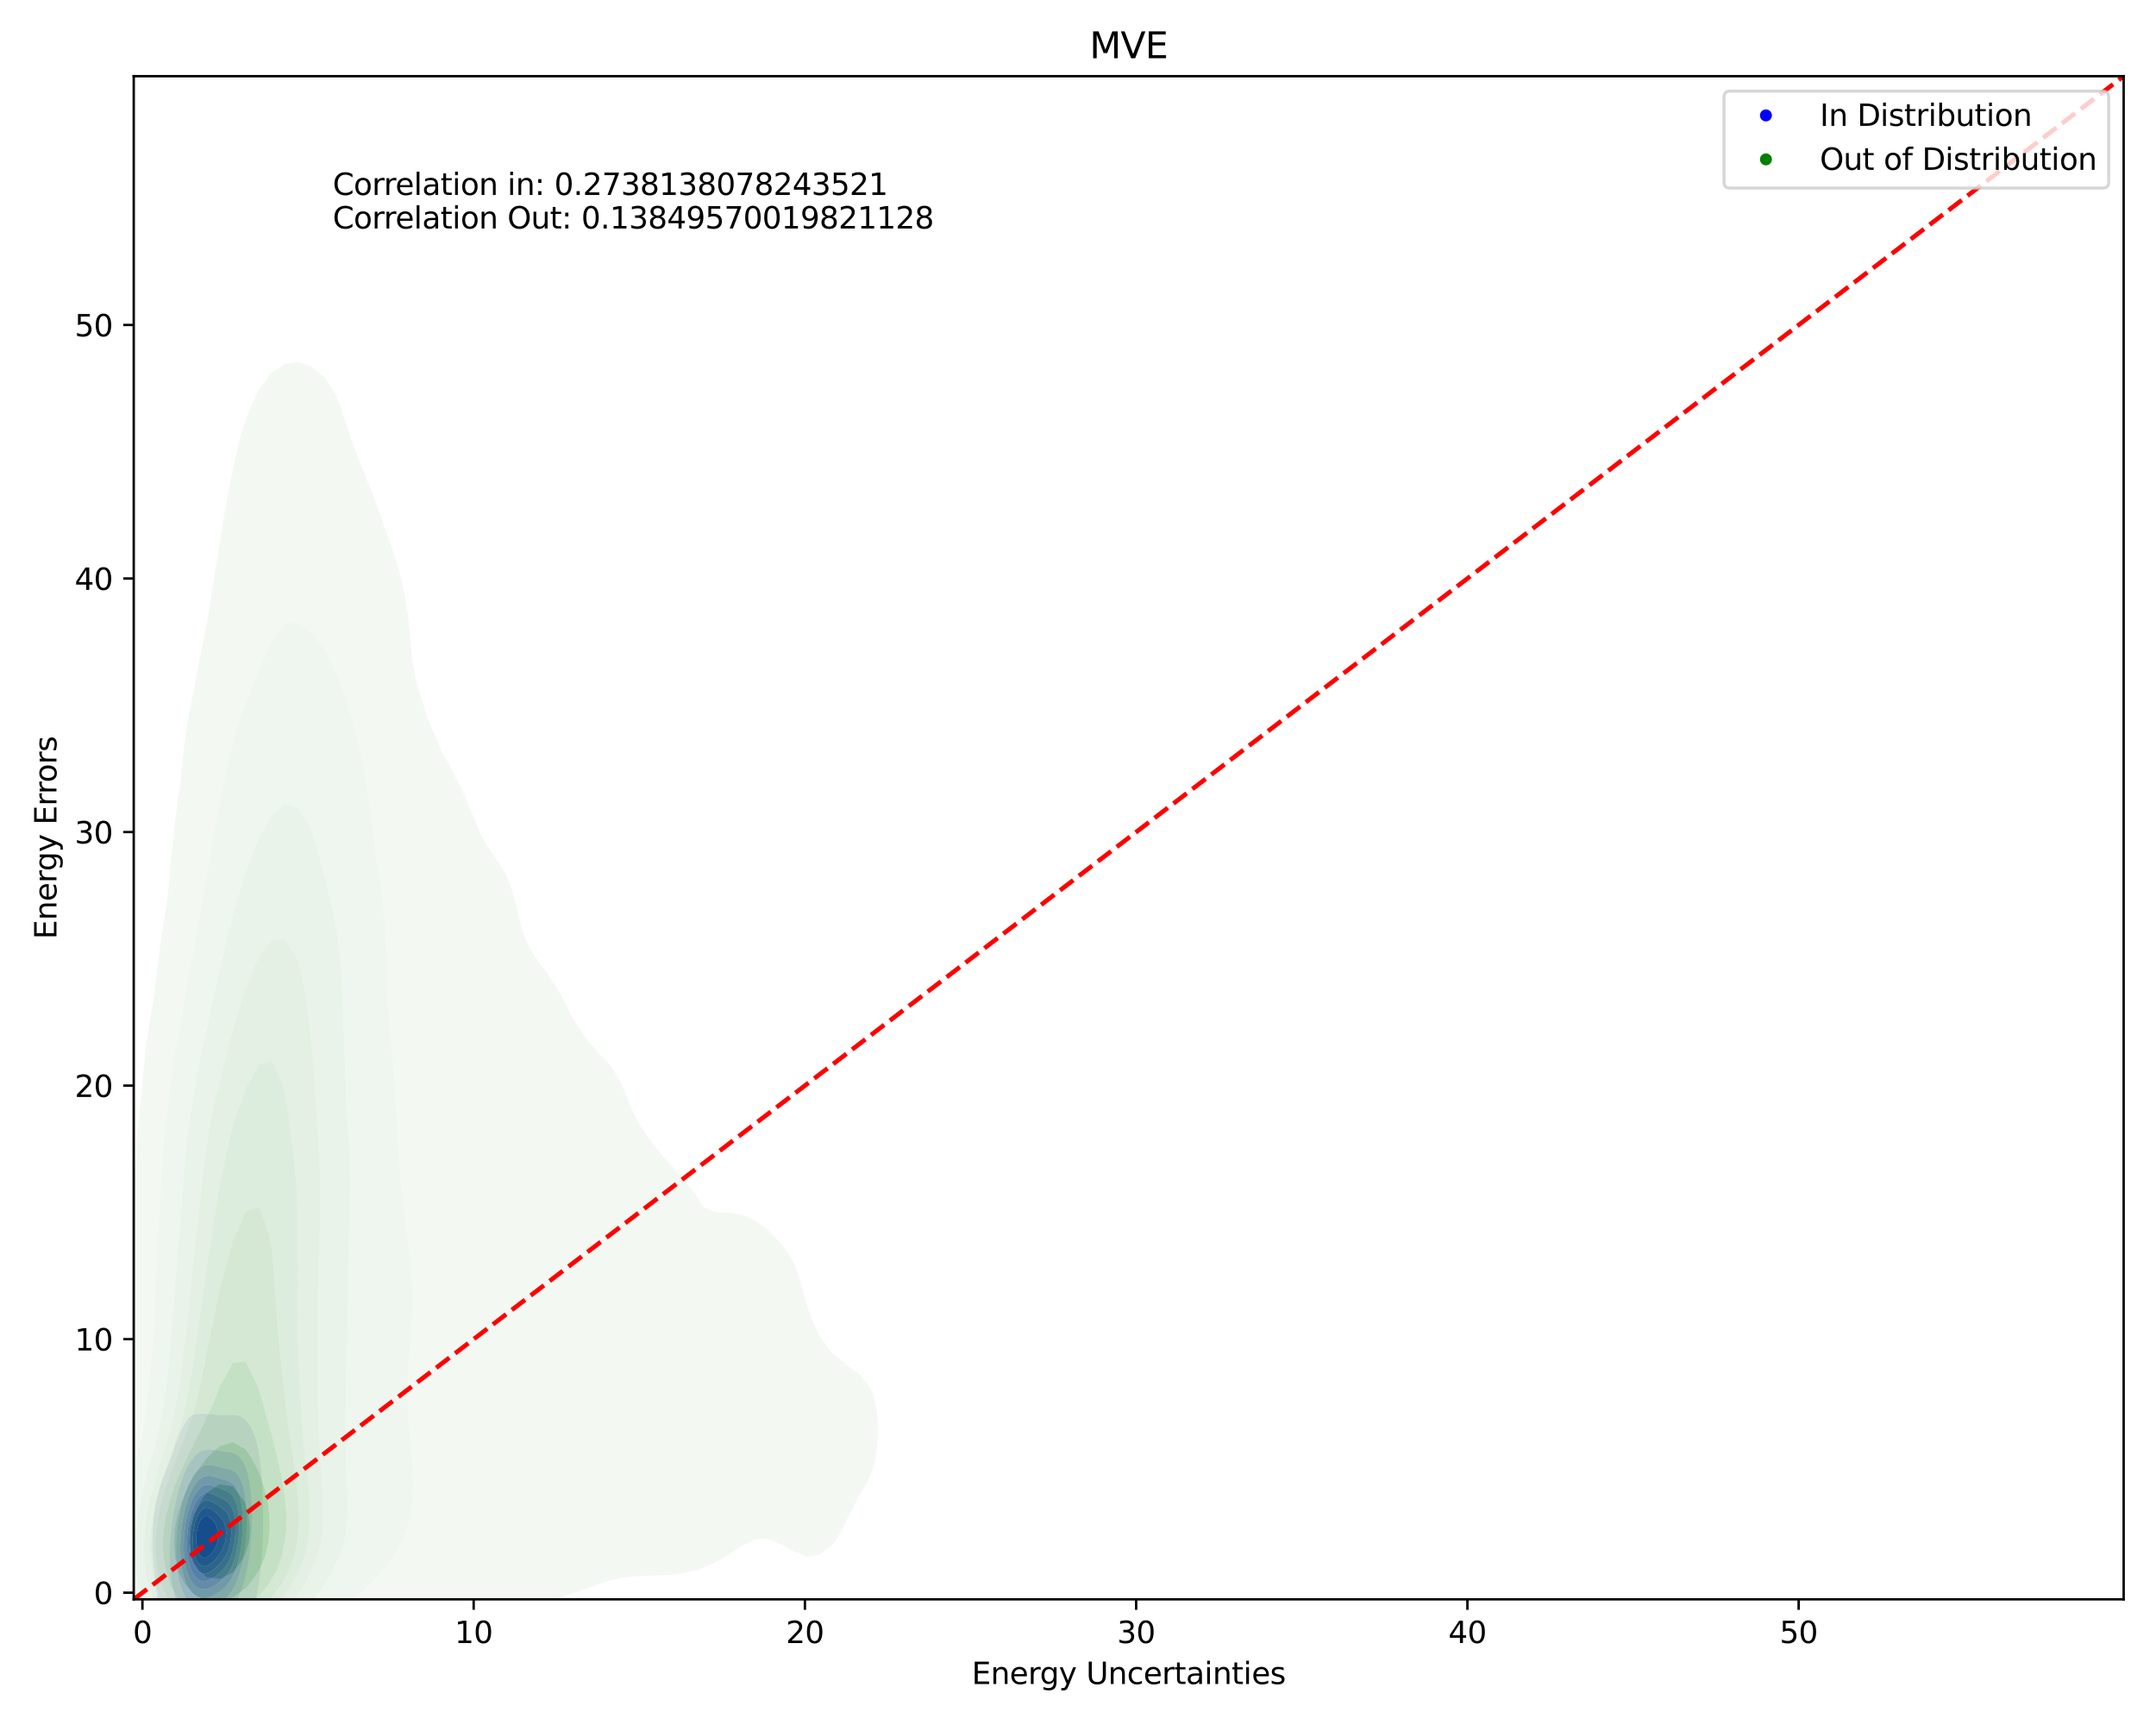 <?xml version="1.0" encoding="utf-8" standalone="no"?>
<!DOCTYPE svg PUBLIC "-//W3C//DTD SVG 1.1//EN"
  "http://www.w3.org/Graphics/SVG/1.1/DTD/svg11.dtd">
<svg xmlns:xlink="http://www.w3.org/1999/xlink" width="720pt" height="576pt" viewBox="0 0 720 576" xmlns="http://www.w3.org/2000/svg" version="1.1">
 <defs>
  <style type="text/css">*{stroke-linejoin: round; stroke-linecap: butt}</style>
 </defs>
 <g id="figure_1">
  <g id="patch_1">
   <path d="M 0 576 
L 720 576 
L 720 0 
L 0 0 
z
" style="fill: #ffffff"/>
  </g>
  <g id="axes_1">
   <g id="patch_2">
    <path d="M 44.66 534.04 
L 709.2 534.04 
L 709.2 25.44 
L 44.66 25.44 
z
" style="fill: #ffffff"/>
   </g>
   <g id="QuadContourSet_1">
    <path d="M 67.35 554.366 
L 67.801 554.348 
L 67.841 554.343 
L 68.252 554.309 
L 68.703 554.246 
L 69.153 554.158 
L 69.604 554.045 
L 70.055 553.908 
L 70.506 553.748 
L 70.957 553.568 
L 71.407 553.37 
L 71.858 553.154 
L 72.309 552.921 
L 72.76 552.673 
L 73.211 552.407 
L 73.661 552.122 
L 74.112 551.813 
L 74.563 551.476 
L 74.788 551.295 
L 75.014 551.177 
L 75.465 550.924 
L 75.915 550.639 
L 76.366 550.316 
L 76.817 549.948 
L 77.268 549.526 
L 77.719 549.041 
L 78.169 548.483 
L 78.345 548.246 
L 78.62 547.989 
L 79.071 547.521 
L 79.522 546.98 
L 79.973 546.356 
L 80.423 545.634 
L 80.672 545.198 
L 80.874 544.932 
L 81.325 544.282 
L 81.776 543.52 
L 82.227 542.622 
L 82.443 542.15 
L 82.677 541.729 
L 83.128 540.816 
L 83.579 539.707 
L 83.799 539.102 
L 84.03 538.53 
L 84.481 537.241 
L 84.826 536.053 
L 84.931 535.704 
L 85.382 534.027 
L 85.618 533.005 
L 85.833 532.023 
L 86.225 529.957 
L 86.284 529.611 
L 86.7 526.909 
L 86.735 526.639 
L 87.074 523.861 
L 87.185 522.654 
L 87.358 520.812 
L 87.562 517.764 
L 87.636 516.132 
L 87.708 514.716 
L 87.806 511.668 
L 87.853 508.619 
L 87.856 505.571 
L 87.815 502.523 
L 87.726 499.475 
L 87.636 497.616 
L 87.587 496.427 
L 87.396 493.378 
L 87.185 491.08 
L 87.118 490.33 
L 86.743 487.282 
L 86.735 487.226 
L 86.284 484.468 
L 86.24 484.234 
L 85.833 482.302 
L 85.537 481.185 
L 85.382 480.611 
L 84.931 479.186 
L 84.49 478.137 
L 84.481 478.111 
L 84.03 477.038 
L 83.579 476.205 
L 83.128 475.555 
L 82.718 475.089 
L 82.677 475.027 
L 82.227 474.43 
L 81.776 473.951 
L 81.325 473.567 
L 80.874 473.261 
L 80.423 473.02 
L 79.973 472.834 
L 79.522 472.696 
L 79.071 472.597 
L 78.62 472.532 
L 78.169 472.496 
L 77.719 472.481 
L 77.268 472.484 
L 76.817 472.497 
L 76.366 472.516 
L 75.915 472.536 
L 75.465 472.552 
L 75.014 472.56 
L 74.563 472.559 
L 74.112 472.546 
L 73.661 472.523 
L 73.211 472.49 
L 72.76 472.45 
L 72.309 472.405 
L 71.858 472.357 
L 71.407 472.31 
L 70.957 472.266 
L 70.506 472.225 
L 70.055 472.189 
L 69.604 472.157 
L 69.153 472.13 
L 68.703 472.108 
L 68.252 472.09 
L 67.801 472.077 
L 67.35 472.071 
L 66.899 472.073 
L 66.449 472.089 
L 65.998 472.122 
L 65.547 472.182 
L 65.096 472.276 
L 64.645 472.417 
L 64.195 472.615 
L 63.744 472.885 
L 63.293 473.243 
L 62.842 473.704 
L 62.391 474.288 
L 61.94 475.017 
L 61.901 475.089 
L 61.49 475.677 
L 61.039 476.467 
L 60.588 477.432 
L 60.303 478.137 
L 60.137 478.471 
L 59.686 479.487 
L 59.236 480.7 
L 59.069 481.185 
L 58.785 481.877 
L 58.334 483.1 
L 57.961 484.234 
L 57.883 484.435 
L 57.432 485.621 
L 56.982 486.94 
L 56.864 487.282 
L 56.531 488.131 
L 56.08 489.335 
L 55.721 490.33 
L 55.629 490.564 
L 55.178 491.678 
L 54.728 492.871 
L 54.538 493.378 
L 54.277 494.056 
L 53.826 495.293 
L 53.451 496.427 
L 53.375 496.664 
L 52.924 498.157 
L 52.574 499.475 
L 52.474 499.905 
L 52.023 502.002 
L 51.92 502.523 
L 51.572 504.751 
L 51.452 505.571 
L 51.144 508.619 
L 51.121 509.034 
L 50.971 511.668 
L 50.928 514.716 
L 51.003 517.764 
L 51.121 519.733 
L 51.179 520.812 
L 51.429 523.861 
L 51.572 525.191 
L 51.739 526.909 
L 52.023 529.258 
L 52.101 529.957 
L 52.474 532.698 
L 52.514 533.005 
L 52.924 535.614 
L 52.995 536.053 
L 53.375 538.087 
L 53.584 539.102 
L 53.826 540.175 
L 54.277 541.903 
L 54.348 542.15 
L 54.728 543.448 
L 55.178 544.705 
L 55.385 545.198 
L 55.629 545.829 
L 56.08 546.832 
L 56.531 547.644 
L 56.938 548.246 
L 56.982 548.324 
L 57.432 549.058 
L 57.883 549.669 
L 58.334 550.18 
L 58.785 550.61 
L 59.236 550.974 
L 59.686 551.284 
L 59.703 551.295 
L 60.137 551.676 
L 60.588 552.024 
L 61.039 552.332 
L 61.49 552.606 
L 61.94 552.853 
L 62.391 553.077 
L 62.842 553.282 
L 63.293 553.469 
L 63.744 553.64 
L 64.195 553.795 
L 64.645 553.934 
L 65.096 554.056 
L 65.547 554.159 
L 65.998 554.242 
L 66.449 554.304 
L 66.899 554.343 
L 66.899 554.343 
z
M 65.549 542.15 
L 65.547 542.149 
L 65.096 541.992 
L 64.645 541.801 
L 64.195 541.575 
L 63.744 541.309 
L 63.293 540.999 
L 62.842 540.641 
L 62.391 540.225 
L 61.94 539.744 
L 61.49 539.186 
L 61.427 539.102 
L 61.039 538.641 
L 60.588 538.017 
L 60.137 537.28 
L 59.686 536.405 
L 59.524 536.053 
L 59.236 535.432 
L 58.785 534.294 
L 58.363 533.005 
L 58.334 532.905 
L 57.883 531.193 
L 57.608 529.957 
L 57.432 528.928 
L 57.122 526.909 
L 56.982 525.464 
L 56.83 523.861 
L 56.694 520.812 
L 56.692 517.764 
L 56.813 514.716 
L 56.982 512.635 
L 57.055 511.668 
L 57.413 508.619 
L 57.432 508.492 
L 57.883 505.571 
L 57.883 505.571 
L 58.334 503.166 
L 58.462 502.523 
L 58.785 501.054 
L 59.169 499.475 
L 59.236 499.209 
L 59.686 497.502 
L 60.011 496.427 
L 60.137 495.995 
L 60.588 494.574 
L 61.039 493.378 
L 61.039 493.378 
L 61.49 492.147 
L 61.94 491.116 
L 62.345 490.33 
L 62.391 490.227 
L 62.842 489.297 
L 63.293 488.517 
L 63.744 487.86 
L 64.195 487.307 
L 64.217 487.282 
L 64.645 486.693 
L 65.096 486.168 
L 65.547 485.726 
L 65.998 485.354 
L 66.449 485.043 
L 66.899 484.784 
L 67.35 484.572 
L 67.801 484.402 
L 68.252 484.27 
L 68.42 484.234 
L 68.703 484.152 
L 69.153 484.065 
L 69.604 484.018 
L 70.055 484.009 
L 70.506 484.033 
L 70.957 484.083 
L 71.407 484.157 
L 71.795 484.234 
L 71.858 484.243 
L 72.309 484.318 
L 72.76 484.395 
L 73.211 484.472 
L 73.661 484.546 
L 74.112 484.613 
L 74.563 484.674 
L 75.014 484.729 
L 75.465 484.782 
L 75.915 484.835 
L 76.366 484.895 
L 76.817 484.967 
L 77.268 485.059 
L 77.719 485.177 
L 78.169 485.331 
L 78.62 485.53 
L 79.071 485.787 
L 79.522 486.115 
L 79.973 486.531 
L 80.423 487.057 
L 80.584 487.282 
L 80.874 487.653 
L 81.325 488.369 
L 81.776 489.289 
L 82.179 490.33 
L 82.227 490.461 
L 82.677 491.902 
L 83.039 493.378 
L 83.128 493.824 
L 83.569 496.427 
L 83.579 496.508 
L 83.905 499.475 
L 84.03 501.488 
L 84.094 502.523 
L 84.173 505.571 
L 84.151 508.619 
L 84.032 511.668 
L 84.03 511.697 
L 83.833 514.716 
L 83.579 517.219 
L 83.524 517.764 
L 83.128 520.664 
L 83.107 520.812 
L 82.677 523.273 
L 82.565 523.861 
L 82.227 525.429 
L 81.859 526.909 
L 81.776 527.227 
L 81.325 528.828 
L 80.947 529.957 
L 80.874 530.181 
L 80.423 531.464 
L 79.973 532.536 
L 79.75 533.005 
L 79.522 533.537 
L 79.071 534.471 
L 78.62 535.262 
L 78.169 535.936 
L 78.083 536.053 
L 77.719 536.641 
L 77.268 537.27 
L 76.817 537.81 
L 76.366 538.276 
L 75.915 538.681 
L 75.465 539.036 
L 75.373 539.102 
L 75.014 539.428 
L 74.563 539.796 
L 74.112 540.126 
L 73.661 540.427 
L 73.211 540.703 
L 72.76 540.959 
L 72.309 541.198 
L 71.858 541.42 
L 71.407 541.626 
L 70.957 541.814 
L 70.506 541.982 
L 70.055 542.129 
L 69.979 542.15 
L 69.604 542.288 
L 69.153 542.421 
L 68.703 542.519 
L 68.252 542.58 
L 67.801 542.604 
L 67.35 542.59 
L 66.899 542.538 
L 66.449 542.448 
L 65.998 542.318 
z
" clip-path="url(#p32e11ab245)" style="fill: #e2e2f3"/>
    <path d="M 65.998 542.318 
L 66.449 542.448 
L 66.899 542.538 
L 67.35 542.59 
L 67.801 542.604 
L 68.252 542.58 
L 68.703 542.519 
L 69.153 542.421 
L 69.604 542.288 
L 69.979 542.15 
L 70.055 542.129 
L 70.506 541.982 
L 70.957 541.814 
L 71.407 541.626 
L 71.858 541.42 
L 72.309 541.198 
L 72.76 540.959 
L 73.211 540.703 
L 73.661 540.427 
L 74.112 540.126 
L 74.563 539.796 
L 75.014 539.428 
L 75.373 539.102 
L 75.465 539.036 
L 75.915 538.681 
L 76.366 538.276 
L 76.817 537.81 
L 77.268 537.27 
L 77.719 536.641 
L 78.083 536.053 
L 78.169 535.936 
L 78.62 535.262 
L 79.071 534.471 
L 79.522 533.537 
L 79.75 533.005 
L 79.973 532.536 
L 80.423 531.464 
L 80.874 530.181 
L 80.947 529.957 
L 81.325 528.828 
L 81.776 527.227 
L 81.859 526.909 
L 82.227 525.429 
L 82.565 523.861 
L 82.677 523.273 
L 83.107 520.812 
L 83.128 520.664 
L 83.524 517.764 
L 83.579 517.219 
L 83.833 514.716 
L 84.03 511.697 
L 84.032 511.668 
L 84.151 508.619 
L 84.173 505.571 
L 84.094 502.523 
L 84.03 501.488 
L 83.905 499.475 
L 83.579 496.508 
L 83.569 496.427 
L 83.128 493.824 
L 83.039 493.378 
L 82.677 491.902 
L 82.227 490.461 
L 82.179 490.33 
L 81.776 489.289 
L 81.325 488.369 
L 80.874 487.653 
L 80.584 487.282 
L 80.423 487.057 
L 79.973 486.531 
L 79.522 486.115 
L 79.071 485.787 
L 78.62 485.53 
L 78.169 485.331 
L 77.719 485.177 
L 77.268 485.059 
L 76.817 484.967 
L 76.366 484.895 
L 75.915 484.835 
L 75.465 484.782 
L 75.014 484.729 
L 74.563 484.674 
L 74.112 484.613 
L 73.661 484.546 
L 73.211 484.472 
L 72.76 484.395 
L 72.309 484.318 
L 71.858 484.243 
L 71.795 484.234 
L 71.407 484.157 
L 70.957 484.083 
L 70.506 484.033 
L 70.055 484.009 
L 69.604 484.018 
L 69.153 484.065 
L 68.703 484.152 
L 68.42 484.234 
L 68.252 484.27 
L 67.801 484.402 
L 67.35 484.572 
L 66.899 484.784 
L 66.449 485.043 
L 65.998 485.354 
L 65.547 485.726 
L 65.096 486.168 
L 64.645 486.693 
L 64.217 487.282 
L 64.195 487.307 
L 63.744 487.86 
L 63.293 488.517 
L 62.842 489.297 
L 62.391 490.227 
L 62.345 490.33 
L 61.94 491.116 
L 61.49 492.147 
L 61.039 493.378 
L 61.039 493.378 
L 60.588 494.574 
L 60.137 495.995 
L 60.011 496.427 
L 59.686 497.502 
L 59.236 499.209 
L 59.169 499.475 
L 58.785 501.054 
L 58.462 502.523 
L 58.334 503.166 
L 57.883 505.571 
L 57.883 505.571 
L 57.432 508.492 
L 57.413 508.619 
L 57.055 511.668 
L 56.982 512.635 
L 56.813 514.716 
L 56.692 517.764 
L 56.694 520.812 
L 56.83 523.861 
L 56.982 525.464 
L 57.122 526.909 
L 57.432 528.928 
L 57.608 529.957 
L 57.883 531.193 
L 58.334 532.905 
L 58.363 533.005 
L 58.785 534.294 
L 59.236 535.432 
L 59.524 536.053 
L 59.686 536.405 
L 60.137 537.28 
L 60.588 538.017 
L 61.039 538.641 
L 61.427 539.102 
L 61.49 539.186 
L 61.94 539.744 
L 62.391 540.225 
L 62.842 540.641 
L 63.293 540.999 
L 63.744 541.309 
L 64.195 541.575 
L 64.645 541.801 
L 65.096 541.992 
L 65.547 542.149 
L 65.549 542.15 
z
M 64.373 536.053 
L 64.195 535.928 
L 63.744 535.561 
L 63.293 535.124 
L 62.842 534.608 
L 62.391 533.999 
L 61.94 533.281 
L 61.786 533.005 
L 61.49 532.473 
L 61.039 531.53 
L 60.588 530.398 
L 60.432 529.957 
L 60.137 528.992 
L 59.686 527.238 
L 59.61 526.909 
L 59.236 524.669 
L 59.115 523.861 
L 58.855 520.812 
L 58.785 517.937 
L 58.781 517.764 
L 58.785 517.615 
L 58.86 514.716 
L 59.084 511.668 
L 59.236 510.399 
L 59.447 508.619 
L 59.686 507.144 
L 59.952 505.571 
L 60.137 504.665 
L 60.588 502.63 
L 60.613 502.523 
L 61.039 500.876 
L 61.455 499.475 
L 61.49 499.363 
L 61.94 497.984 
L 62.391 496.805 
L 62.551 496.427 
L 62.842 495.712 
L 63.293 494.737 
L 63.744 493.905 
L 64.071 493.378 
L 64.195 493.157 
L 64.645 492.434 
L 65.096 491.82 
L 65.547 491.299 
L 65.998 490.858 
L 66.449 490.488 
L 66.676 490.33 
L 66.899 490.145 
L 67.35 489.838 
L 67.801 489.596 
L 68.252 489.413 
L 68.703 489.285 
L 69.153 489.207 
L 69.604 489.173 
L 70.055 489.179 
L 70.506 489.221 
L 70.957 489.291 
L 71.407 489.383 
L 71.858 489.492 
L 72.309 489.61 
L 72.76 489.731 
L 73.211 489.851 
L 73.661 489.965 
L 74.112 490.073 
L 74.563 490.174 
L 75.014 490.273 
L 75.272 490.33 
L 75.465 490.367 
L 75.915 490.459 
L 76.366 490.568 
L 76.817 490.7 
L 77.268 490.867 
L 77.719 491.08 
L 78.169 491.354 
L 78.62 491.704 
L 79.071 492.152 
L 79.522 492.72 
L 79.935 493.378 
L 79.973 493.44 
L 80.423 494.327 
L 80.874 495.474 
L 81.175 496.427 
L 81.325 497.007 
L 81.776 499.146 
L 81.835 499.475 
L 82.202 502.523 
L 82.227 502.94 
L 82.377 505.571 
L 82.4 508.619 
L 82.29 511.668 
L 82.227 512.479 
L 82.056 514.716 
L 81.776 517.032 
L 81.685 517.764 
L 81.325 519.921 
L 81.165 520.812 
L 80.874 522.155 
L 80.457 523.861 
L 80.423 523.984 
L 79.973 525.536 
L 79.522 526.851 
L 79.5 526.909 
L 79.071 528.044 
L 78.62 529.061 
L 78.169 529.931 
L 78.155 529.957 
L 77.719 530.768 
L 77.268 531.487 
L 76.817 532.105 
L 76.366 532.64 
L 76.015 533.005 
L 75.915 533.123 
L 75.465 533.601 
L 75.014 534.02 
L 74.563 534.393 
L 74.112 534.729 
L 73.661 535.035 
L 73.211 535.317 
L 72.76 535.58 
L 72.309 535.825 
L 71.858 536.053 
L 71.858 536.053 
L 71.407 536.31 
L 70.957 536.544 
L 70.506 536.754 
L 70.055 536.936 
L 69.604 537.089 
L 69.153 537.21 
L 68.703 537.298 
L 68.252 537.35 
L 67.801 537.365 
L 67.35 537.341 
L 66.899 537.277 
L 66.449 537.171 
L 65.998 537.02 
L 65.547 536.823 
L 65.096 536.574 
L 64.645 536.271 
z
" clip-path="url(#p32e11ab245)" style="fill: #c4c4f5"/>
    <path d="M 64.645 536.271 
L 65.096 536.574 
L 65.547 536.823 
L 65.998 537.02 
L 66.449 537.171 
L 66.899 537.277 
L 67.35 537.341 
L 67.801 537.365 
L 68.252 537.35 
L 68.703 537.298 
L 69.153 537.21 
L 69.604 537.089 
L 70.055 536.936 
L 70.506 536.754 
L 70.957 536.544 
L 71.407 536.31 
L 71.858 536.053 
L 71.858 536.053 
L 72.309 535.825 
L 72.76 535.58 
L 73.211 535.317 
L 73.661 535.035 
L 74.112 534.729 
L 74.563 534.393 
L 75.014 534.02 
L 75.465 533.601 
L 75.915 533.123 
L 76.015 533.005 
L 76.366 532.64 
L 76.817 532.105 
L 77.268 531.487 
L 77.719 530.768 
L 78.155 529.957 
L 78.169 529.931 
L 78.62 529.061 
L 79.071 528.044 
L 79.5 526.909 
L 79.522 526.851 
L 79.973 525.536 
L 80.423 523.984 
L 80.457 523.861 
L 80.874 522.155 
L 81.165 520.812 
L 81.325 519.921 
L 81.685 517.764 
L 81.776 517.032 
L 82.056 514.716 
L 82.227 512.479 
L 82.29 511.668 
L 82.4 508.619 
L 82.377 505.571 
L 82.227 502.94 
L 82.202 502.523 
L 81.835 499.475 
L 81.776 499.146 
L 81.325 497.007 
L 81.175 496.427 
L 80.874 495.474 
L 80.423 494.327 
L 79.973 493.44 
L 79.935 493.378 
L 79.522 492.72 
L 79.071 492.152 
L 78.62 491.704 
L 78.169 491.354 
L 77.719 491.08 
L 77.268 490.867 
L 76.817 490.7 
L 76.366 490.568 
L 75.915 490.459 
L 75.465 490.367 
L 75.272 490.33 
L 75.014 490.273 
L 74.563 490.174 
L 74.112 490.073 
L 73.661 489.965 
L 73.211 489.851 
L 72.76 489.731 
L 72.309 489.61 
L 71.858 489.492 
L 71.407 489.383 
L 70.957 489.291 
L 70.506 489.221 
L 70.055 489.179 
L 69.604 489.173 
L 69.153 489.207 
L 68.703 489.285 
L 68.252 489.413 
L 67.801 489.596 
L 67.35 489.838 
L 66.899 490.145 
L 66.676 490.33 
L 66.449 490.488 
L 65.998 490.858 
L 65.547 491.299 
L 65.096 491.82 
L 64.645 492.434 
L 64.195 493.157 
L 64.071 493.378 
L 63.744 493.905 
L 63.293 494.737 
L 62.842 495.712 
L 62.551 496.427 
L 62.391 496.805 
L 61.94 497.984 
L 61.49 499.363 
L 61.455 499.475 
L 61.039 500.876 
L 60.613 502.523 
L 60.588 502.63 
L 60.137 504.665 
L 59.952 505.571 
L 59.686 507.144 
L 59.447 508.619 
L 59.236 510.399 
L 59.084 511.668 
L 58.86 514.716 
L 58.785 517.615 
L 58.781 517.764 
L 58.785 517.937 
L 58.855 520.812 
L 59.115 523.861 
L 59.236 524.669 
L 59.61 526.909 
L 59.686 527.238 
L 60.137 528.992 
L 60.432 529.957 
L 60.588 530.398 
L 61.039 531.53 
L 61.49 532.473 
L 61.786 533.005 
L 61.94 533.281 
L 62.391 533.999 
L 62.842 534.608 
L 63.293 535.124 
L 63.744 535.561 
L 64.195 535.928 
L 64.373 536.053 
z
M 65.519 533.005 
L 65.096 532.739 
L 64.645 532.389 
L 64.195 531.962 
L 63.744 531.447 
L 63.293 530.83 
L 62.842 530.096 
L 62.766 529.957 
L 62.391 529.224 
L 61.94 528.174 
L 61.49 526.909 
L 61.49 526.907 
L 61.039 525.157 
L 60.757 523.861 
L 60.588 522.649 
L 60.356 520.812 
L 60.198 517.764 
L 60.234 514.716 
L 60.444 511.668 
L 60.588 510.503 
L 60.822 508.619 
L 61.039 507.39 
L 61.377 505.571 
L 61.49 505.083 
L 61.94 503.251 
L 62.136 502.523 
L 62.391 501.679 
L 62.842 500.338 
L 63.17 499.475 
L 63.293 499.161 
L 63.744 498.116 
L 64.195 497.217 
L 64.645 496.442 
L 64.655 496.427 
L 65.096 495.71 
L 65.547 495.087 
L 65.998 494.561 
L 66.449 494.119 
L 66.899 493.755 
L 67.35 493.46 
L 67.508 493.378 
L 67.801 493.207 
L 68.252 493.012 
L 68.703 492.881 
L 69.153 492.807 
L 69.604 492.785 
L 70.055 492.81 
L 70.506 492.874 
L 70.957 492.971 
L 71.407 493.092 
L 71.858 493.23 
L 72.309 493.378 
L 72.309 493.378 
L 72.76 493.513 
L 73.211 493.646 
L 73.661 493.774 
L 74.112 493.898 
L 74.563 494.02 
L 75.014 494.143 
L 75.465 494.274 
L 75.915 494.423 
L 76.366 494.599 
L 76.817 494.815 
L 77.268 495.088 
L 77.719 495.433 
L 78.169 495.871 
L 78.618 496.427 
L 78.62 496.429 
L 79.071 497.158 
L 79.522 498.098 
L 79.973 499.314 
L 80.023 499.475 
L 80.423 501.168 
L 80.681 502.523 
L 80.874 504.282 
L 80.999 505.571 
L 81.091 508.619 
L 81.004 511.668 
L 80.874 513.235 
L 80.751 514.716 
L 80.423 517.079 
L 80.323 517.764 
L 79.973 519.532 
L 79.692 520.812 
L 79.522 521.46 
L 79.071 523.004 
L 78.788 523.861 
L 78.62 524.325 
L 78.169 525.439 
L 77.719 526.398 
L 77.446 526.909 
L 77.268 527.24 
L 76.817 527.982 
L 76.366 528.622 
L 75.915 529.179 
L 75.465 529.668 
L 75.166 529.957 
L 75.014 530.113 
L 74.563 530.532 
L 74.112 530.909 
L 73.661 531.253 
L 73.211 531.571 
L 72.76 531.867 
L 72.309 532.143 
L 71.858 532.402 
L 71.407 532.643 
L 70.957 532.863 
L 70.635 533.005 
L 70.506 533.069 
L 70.055 533.266 
L 69.604 533.431 
L 69.153 533.561 
L 68.703 533.654 
L 68.252 533.707 
L 67.801 533.717 
L 67.35 533.682 
L 66.899 533.599 
L 66.449 533.464 
L 65.998 533.274 
L 65.547 533.024 
z
" clip-path="url(#p32e11ab245)" style="fill: #a6a6f7"/>
    <path d="M 65.547 533.024 
L 65.998 533.274 
L 66.449 533.464 
L 66.899 533.599 
L 67.35 533.682 
L 67.801 533.717 
L 68.252 533.707 
L 68.703 533.654 
L 69.153 533.561 
L 69.604 533.431 
L 70.055 533.266 
L 70.506 533.069 
L 70.635 533.005 
L 70.957 532.863 
L 71.407 532.643 
L 71.858 532.402 
L 72.309 532.143 
L 72.76 531.867 
L 73.211 531.571 
L 73.661 531.253 
L 74.112 530.909 
L 74.563 530.532 
L 75.014 530.113 
L 75.166 529.957 
L 75.465 529.668 
L 75.915 529.179 
L 76.366 528.622 
L 76.817 527.982 
L 77.268 527.24 
L 77.446 526.909 
L 77.719 526.398 
L 78.169 525.439 
L 78.62 524.325 
L 78.788 523.861 
L 79.071 523.004 
L 79.522 521.46 
L 79.692 520.812 
L 79.973 519.532 
L 80.323 517.764 
L 80.423 517.079 
L 80.751 514.716 
L 80.874 513.235 
L 81.004 511.668 
L 81.091 508.619 
L 80.999 505.571 
L 80.874 504.282 
L 80.681 502.523 
L 80.423 501.168 
L 80.023 499.475 
L 79.973 499.314 
L 79.522 498.098 
L 79.071 497.158 
L 78.62 496.429 
L 78.618 496.427 
L 78.169 495.871 
L 77.719 495.433 
L 77.268 495.088 
L 76.817 494.815 
L 76.366 494.599 
L 75.915 494.423 
L 75.465 494.274 
L 75.014 494.143 
L 74.563 494.02 
L 74.112 493.898 
L 73.661 493.774 
L 73.211 493.646 
L 72.76 493.513 
L 72.309 493.378 
L 72.309 493.378 
L 71.858 493.23 
L 71.407 493.092 
L 70.957 492.971 
L 70.506 492.874 
L 70.055 492.81 
L 69.604 492.785 
L 69.153 492.807 
L 68.703 492.881 
L 68.252 493.012 
L 67.801 493.207 
L 67.508 493.378 
L 67.35 493.46 
L 66.899 493.755 
L 66.449 494.119 
L 65.998 494.561 
L 65.547 495.087 
L 65.096 495.71 
L 64.655 496.427 
L 64.645 496.442 
L 64.195 497.217 
L 63.744 498.116 
L 63.293 499.161 
L 63.17 499.475 
L 62.842 500.338 
L 62.391 501.679 
L 62.136 502.523 
L 61.94 503.251 
L 61.49 505.083 
L 61.377 505.571 
L 61.039 507.39 
L 60.822 508.619 
L 60.588 510.503 
L 60.444 511.668 
L 60.234 514.716 
L 60.198 517.764 
L 60.356 520.812 
L 60.588 522.649 
L 60.757 523.861 
L 61.039 525.157 
L 61.49 526.907 
L 61.49 526.909 
L 61.94 528.174 
L 62.391 529.224 
L 62.766 529.957 
L 62.842 530.096 
L 63.293 530.83 
L 63.744 531.447 
L 64.195 531.962 
L 64.645 532.389 
L 65.096 532.739 
L 65.519 533.005 
z
M 65.708 529.957 
L 65.547 529.85 
L 65.096 529.476 
L 64.645 529.01 
L 64.195 528.438 
L 63.744 527.742 
L 63.296 526.909 
L 63.293 526.903 
L 62.842 525.798 
L 62.391 524.45 
L 62.22 523.861 
L 61.94 522.488 
L 61.647 520.812 
L 61.49 518.991 
L 61.392 517.764 
L 61.381 514.716 
L 61.49 513.06 
L 61.579 511.668 
L 61.94 508.917 
L 61.981 508.619 
L 62.391 506.552 
L 62.601 505.571 
L 62.842 504.675 
L 63.293 503.155 
L 63.5 502.523 
L 63.744 501.861 
L 64.195 500.769 
L 64.645 499.823 
L 64.832 499.475 
L 65.096 498.998 
L 65.547 498.289 
L 65.998 497.69 
L 66.449 497.188 
L 66.899 496.775 
L 67.35 496.443 
L 67.378 496.427 
L 67.801 496.17 
L 68.252 495.973 
L 68.703 495.847 
L 69.153 495.784 
L 69.604 495.778 
L 70.055 495.823 
L 70.506 495.912 
L 70.957 496.035 
L 71.407 496.184 
L 71.858 496.351 
L 72.053 496.427 
L 72.309 496.523 
L 72.76 496.696 
L 73.211 496.867 
L 73.661 497.034 
L 74.112 497.2 
L 74.563 497.366 
L 75.014 497.54 
L 75.465 497.731 
L 75.915 497.951 
L 76.366 498.216 
L 76.817 498.544 
L 77.268 498.954 
L 77.719 499.475 
L 77.719 499.475 
L 78.169 500.215 
L 78.62 501.175 
L 79.071 502.424 
L 79.101 502.523 
L 79.522 504.634 
L 79.673 505.571 
L 79.879 508.619 
L 79.831 511.668 
L 79.563 514.716 
L 79.522 514.982 
L 79.071 517.722 
L 79.064 517.764 
L 78.62 519.562 
L 78.273 520.812 
L 78.169 521.122 
L 77.719 522.328 
L 77.268 523.379 
L 77.035 523.861 
L 76.817 524.27 
L 76.366 525.019 
L 75.915 525.671 
L 75.465 526.245 
L 75.014 526.754 
L 74.863 526.909 
L 74.563 527.211 
L 74.112 527.624 
L 73.661 528.002 
L 73.211 528.352 
L 72.76 528.679 
L 72.309 528.987 
L 71.858 529.277 
L 71.407 529.547 
L 70.957 529.796 
L 70.634 529.957 
L 70.506 530.024 
L 70.055 530.232 
L 69.604 530.407 
L 69.153 530.545 
L 68.703 530.642 
L 68.252 530.694 
L 67.801 530.699 
L 67.35 530.651 
L 66.899 530.547 
L 66.449 530.382 
L 65.998 530.151 
z
" clip-path="url(#p32e11ab245)" style="fill: #8989f8"/>
    <path d="M 65.998 530.151 
L 66.449 530.382 
L 66.899 530.547 
L 67.35 530.651 
L 67.801 530.699 
L 68.252 530.694 
L 68.703 530.642 
L 69.153 530.545 
L 69.604 530.407 
L 70.055 530.232 
L 70.506 530.024 
L 70.634 529.957 
L 70.957 529.796 
L 71.407 529.547 
L 71.858 529.277 
L 72.309 528.987 
L 72.76 528.679 
L 73.211 528.352 
L 73.661 528.002 
L 74.112 527.624 
L 74.563 527.211 
L 74.863 526.909 
L 75.014 526.754 
L 75.465 526.245 
L 75.915 525.671 
L 76.366 525.019 
L 76.817 524.27 
L 77.035 523.861 
L 77.268 523.379 
L 77.719 522.328 
L 78.169 521.122 
L 78.273 520.812 
L 78.62 519.562 
L 79.064 517.764 
L 79.071 517.722 
L 79.522 514.982 
L 79.563 514.716 
L 79.831 511.668 
L 79.879 508.619 
L 79.673 505.571 
L 79.522 504.634 
L 79.101 502.523 
L 79.071 502.424 
L 78.62 501.175 
L 78.169 500.215 
L 77.719 499.475 
L 77.719 499.475 
L 77.268 498.954 
L 76.817 498.544 
L 76.366 498.216 
L 75.915 497.951 
L 75.465 497.731 
L 75.014 497.54 
L 74.563 497.366 
L 74.112 497.2 
L 73.661 497.034 
L 73.211 496.867 
L 72.76 496.696 
L 72.309 496.523 
L 72.053 496.427 
L 71.858 496.351 
L 71.407 496.184 
L 70.957 496.035 
L 70.506 495.912 
L 70.055 495.823 
L 69.604 495.778 
L 69.153 495.784 
L 68.703 495.847 
L 68.252 495.973 
L 67.801 496.17 
L 67.378 496.427 
L 67.35 496.443 
L 66.899 496.775 
L 66.449 497.188 
L 65.998 497.69 
L 65.547 498.289 
L 65.096 498.998 
L 64.832 499.475 
L 64.645 499.823 
L 64.195 500.769 
L 63.744 501.861 
L 63.5 502.523 
L 63.293 503.155 
L 62.842 504.675 
L 62.601 505.571 
L 62.391 506.552 
L 61.981 508.619 
L 61.94 508.917 
L 61.579 511.668 
L 61.49 513.06 
L 61.381 514.716 
L 61.392 517.764 
L 61.49 518.991 
L 61.647 520.812 
L 61.94 522.488 
L 62.22 523.861 
L 62.391 524.45 
L 62.842 525.798 
L 63.293 526.903 
L 63.296 526.909 
L 63.744 527.742 
L 64.195 528.438 
L 64.645 529.01 
L 65.096 529.476 
L 65.547 529.85 
L 65.708 529.957 
z
M 65.547 526.909 
L 65.547 526.909 
L 65.096 526.399 
L 64.645 525.759 
L 64.195 524.967 
L 63.744 523.995 
L 63.689 523.861 
L 63.293 522.554 
L 62.862 520.812 
L 62.842 520.666 
L 62.488 517.764 
L 62.421 514.716 
L 62.609 511.668 
L 62.842 509.999 
L 63.043 508.619 
L 63.293 507.49 
L 63.744 505.626 
L 63.758 505.571 
L 64.195 504.256 
L 64.645 503.067 
L 64.877 502.523 
L 65.096 502.07 
L 65.547 501.254 
L 65.998 500.562 
L 66.449 499.981 
L 66.899 499.504 
L 66.934 499.475 
L 67.35 499.129 
L 67.801 498.845 
L 68.252 498.646 
L 68.703 498.524 
L 69.153 498.474 
L 69.604 498.487 
L 70.055 498.557 
L 70.506 498.674 
L 70.957 498.829 
L 71.407 499.013 
L 71.858 499.215 
L 72.309 499.428 
L 72.408 499.475 
L 72.76 499.652 
L 73.211 499.879 
L 73.661 500.104 
L 74.112 500.331 
L 74.563 500.565 
L 75.014 500.817 
L 75.465 501.101 
L 75.915 501.434 
L 76.366 501.839 
L 76.817 502.342 
L 76.95 502.523 
L 77.268 503.094 
L 77.719 504.133 
L 78.169 505.498 
L 78.19 505.571 
L 78.612 508.619 
L 78.62 509.551 
L 78.636 511.668 
L 78.62 511.837 
L 78.347 514.716 
L 78.169 515.656 
L 77.738 517.764 
L 77.719 517.83 
L 77.268 519.22 
L 76.817 520.449 
L 76.669 520.812 
L 76.366 521.411 
L 75.915 522.197 
L 75.465 522.893 
L 75.014 523.514 
L 74.737 523.861 
L 74.563 524.055 
L 74.112 524.517 
L 73.661 524.942 
L 73.211 525.338 
L 72.76 525.712 
L 72.309 526.065 
L 71.858 526.4 
L 71.407 526.714 
L 71.106 526.909 
L 70.957 527.003 
L 70.506 527.26 
L 70.055 527.486 
L 69.604 527.675 
L 69.153 527.824 
L 68.703 527.927 
L 68.252 527.979 
L 67.801 527.976 
L 67.35 527.911 
L 66.899 527.78 
L 66.449 527.575 
L 65.998 527.287 
z
" clip-path="url(#p32e11ab245)" style="fill: #6d6df9"/>
    <path d="M 65.998 527.287 
L 66.449 527.575 
L 66.899 527.78 
L 67.35 527.911 
L 67.801 527.976 
L 68.252 527.979 
L 68.703 527.927 
L 69.153 527.824 
L 69.604 527.675 
L 70.055 527.486 
L 70.506 527.26 
L 70.957 527.003 
L 71.106 526.909 
L 71.407 526.714 
L 71.858 526.4 
L 72.309 526.065 
L 72.76 525.712 
L 73.211 525.338 
L 73.661 524.942 
L 74.112 524.517 
L 74.563 524.055 
L 74.737 523.861 
L 75.014 523.514 
L 75.465 522.893 
L 75.915 522.197 
L 76.366 521.411 
L 76.669 520.812 
L 76.817 520.449 
L 77.268 519.22 
L 77.719 517.83 
L 77.738 517.764 
L 78.169 515.656 
L 78.347 514.716 
L 78.62 511.837 
L 78.636 511.668 
L 78.62 509.551 
L 78.612 508.619 
L 78.19 505.571 
L 78.169 505.498 
L 77.719 504.133 
L 77.268 503.094 
L 76.95 502.523 
L 76.817 502.342 
L 76.366 501.839 
L 75.915 501.434 
L 75.465 501.101 
L 75.014 500.817 
L 74.563 500.565 
L 74.112 500.331 
L 73.661 500.104 
L 73.211 499.879 
L 72.76 499.652 
L 72.408 499.475 
L 72.309 499.428 
L 71.858 499.215 
L 71.407 499.013 
L 70.957 498.829 
L 70.506 498.674 
L 70.055 498.557 
L 69.604 498.487 
L 69.153 498.474 
L 68.703 498.524 
L 68.252 498.646 
L 67.801 498.845 
L 67.35 499.129 
L 66.934 499.475 
L 66.899 499.504 
L 66.449 499.981 
L 65.998 500.562 
L 65.547 501.254 
L 65.096 502.07 
L 64.877 502.523 
L 64.645 503.067 
L 64.195 504.256 
L 63.758 505.571 
L 63.744 505.626 
L 63.293 507.49 
L 63.043 508.619 
L 62.842 509.999 
L 62.609 511.668 
L 62.421 514.716 
L 62.488 517.764 
L 62.842 520.666 
L 62.862 520.812 
L 63.293 522.554 
L 63.689 523.861 
L 63.744 523.995 
L 64.195 524.967 
L 64.645 525.759 
L 65.096 526.399 
L 65.547 526.909 
L 65.547 526.909 
z
M 65.433 523.861 
L 65.096 523.291 
L 64.645 522.335 
L 64.195 521.135 
L 64.091 520.812 
L 63.744 519.012 
L 63.542 517.764 
L 63.402 514.716 
L 63.581 511.668 
L 63.744 510.602 
L 64.065 508.619 
L 64.195 508.111 
L 64.645 506.491 
L 64.932 505.571 
L 65.096 505.162 
L 65.547 504.171 
L 65.998 503.327 
L 66.449 502.616 
L 66.52 502.523 
L 66.899 502.086 
L 67.35 501.677 
L 67.801 501.372 
L 68.252 501.163 
L 68.703 501.044 
L 69.153 501.007 
L 69.604 501.045 
L 70.055 501.148 
L 70.506 501.305 
L 70.957 501.506 
L 71.407 501.739 
L 71.858 501.994 
L 72.309 502.262 
L 72.74 502.523 
L 72.76 502.538 
L 73.211 502.861 
L 73.661 503.188 
L 74.112 503.526 
L 74.563 503.884 
L 75.014 504.28 
L 75.465 504.737 
L 75.915 505.284 
L 76.113 505.571 
L 76.366 506.164 
L 76.817 507.507 
L 77.106 508.619 
L 77.268 511.222 
L 77.29 511.668 
L 77.268 511.897 
L 76.979 514.716 
L 76.817 515.383 
L 76.366 517.077 
L 76.167 517.764 
L 75.915 518.329 
L 75.465 519.238 
L 75.014 520.06 
L 74.563 520.812 
L 74.563 520.812 
L 74.112 521.357 
L 73.661 521.863 
L 73.211 522.34 
L 72.76 522.793 
L 72.309 523.227 
L 71.858 523.64 
L 71.606 523.861 
L 71.407 524.012 
L 70.957 524.333 
L 70.506 524.625 
L 70.055 524.882 
L 69.604 525.097 
L 69.153 525.265 
L 68.703 525.379 
L 68.252 525.432 
L 67.801 525.417 
L 67.35 525.327 
L 66.899 525.152 
L 66.449 524.884 
L 65.998 524.51 
L 65.547 524.015 
z
" clip-path="url(#p32e11ab245)" style="fill: #5353fb"/>
    <path d="M 65.547 524.015 
L 65.998 524.51 
L 66.449 524.884 
L 66.899 525.152 
L 67.35 525.327 
L 67.801 525.417 
L 68.252 525.432 
L 68.703 525.379 
L 69.153 525.265 
L 69.604 525.097 
L 70.055 524.882 
L 70.506 524.625 
L 70.957 524.333 
L 71.407 524.012 
L 71.606 523.861 
L 71.858 523.64 
L 72.309 523.227 
L 72.76 522.793 
L 73.211 522.34 
L 73.661 521.863 
L 74.112 521.357 
L 74.563 520.812 
L 74.563 520.812 
L 75.014 520.06 
L 75.465 519.238 
L 75.915 518.329 
L 76.167 517.764 
L 76.366 517.077 
L 76.817 515.383 
L 76.979 514.716 
L 77.268 511.897 
L 77.29 511.668 
L 77.268 511.222 
L 77.106 508.619 
L 76.817 507.507 
L 76.366 506.164 
L 76.113 505.571 
L 75.915 505.284 
L 75.465 504.737 
L 75.014 504.28 
L 74.563 503.884 
L 74.112 503.526 
L 73.661 503.188 
L 73.211 502.861 
L 72.76 502.538 
L 72.74 502.523 
L 72.309 502.262 
L 71.858 501.994 
L 71.407 501.739 
L 70.957 501.506 
L 70.506 501.305 
L 70.055 501.148 
L 69.604 501.045 
L 69.153 501.007 
L 68.703 501.044 
L 68.252 501.163 
L 67.801 501.372 
L 67.35 501.677 
L 66.899 502.086 
L 66.52 502.523 
L 66.449 502.616 
L 65.998 503.327 
L 65.547 504.171 
L 65.096 505.162 
L 64.932 505.571 
L 64.645 506.491 
L 64.195 508.111 
L 64.065 508.619 
L 63.744 510.602 
L 63.581 511.668 
L 63.402 514.716 
L 63.542 517.764 
L 63.744 519.012 
L 64.091 520.812 
L 64.195 521.135 
L 64.645 522.335 
L 65.096 523.291 
L 65.433 523.861 
z
M 65.478 520.812 
L 65.096 519.686 
L 64.645 517.969 
L 64.6 517.764 
L 64.361 514.716 
L 64.529 511.668 
L 64.645 510.998 
L 65.094 508.619 
L 65.096 508.612 
L 65.547 507.288 
L 65.998 506.145 
L 66.264 505.571 
L 66.449 505.266 
L 66.899 504.655 
L 67.35 504.177 
L 67.801 503.825 
L 68.252 503.591 
L 68.703 503.469 
L 69.153 503.449 
L 69.604 503.523 
L 70.055 503.678 
L 70.506 503.902 
L 70.957 504.18 
L 71.407 504.5 
L 71.858 504.848 
L 72.309 505.213 
L 72.74 505.571 
L 72.76 505.595 
L 73.211 506.132 
L 73.661 506.691 
L 74.112 507.285 
L 74.563 507.939 
L 74.974 508.619 
L 75.014 508.781 
L 75.465 511.028 
L 75.566 511.668 
L 75.465 512.669 
L 75.253 514.716 
L 75.014 515.398 
L 74.563 516.605 
L 74.112 517.764 
L 74.112 517.764 
L 73.661 518.43 
L 73.211 519.067 
L 72.76 519.683 
L 72.309 520.28 
L 71.893 520.812 
L 71.858 520.847 
L 71.407 521.265 
L 70.957 521.656 
L 70.506 522.014 
L 70.055 522.329 
L 69.604 522.593 
L 69.153 522.797 
L 68.703 522.932 
L 68.252 522.987 
L 67.801 522.953 
L 67.35 522.817 
L 66.899 522.566 
L 66.449 522.184 
L 65.998 521.652 
L 65.547 520.946 
z
" clip-path="url(#p32e11ab245)" style="fill: #3b3bfc"/>
    <path d="M 65.547 520.946 
L 65.998 521.652 
L 66.449 522.184 
L 66.899 522.566 
L 67.35 522.817 
L 67.801 522.953 
L 68.252 522.987 
L 68.703 522.932 
L 69.153 522.797 
L 69.604 522.593 
L 70.055 522.329 
L 70.506 522.014 
L 70.957 521.656 
L 71.407 521.265 
L 71.858 520.847 
L 71.893 520.812 
L 72.309 520.28 
L 72.76 519.683 
L 73.211 519.067 
L 73.661 518.43 
L 74.112 517.764 
L 74.112 517.764 
L 74.563 516.605 
L 75.014 515.398 
L 75.253 514.716 
L 75.465 512.669 
L 75.566 511.668 
L 75.465 511.028 
L 75.014 508.781 
L 74.974 508.619 
L 74.563 507.939 
L 74.112 507.285 
L 73.661 506.691 
L 73.211 506.132 
L 72.76 505.595 
L 72.74 505.571 
L 72.309 505.213 
L 71.858 504.848 
L 71.407 504.5 
L 70.957 504.18 
L 70.506 503.902 
L 70.055 503.678 
L 69.604 503.523 
L 69.153 503.449 
L 68.703 503.469 
L 68.252 503.591 
L 67.801 503.825 
L 67.35 504.177 
L 66.899 504.655 
L 66.449 505.266 
L 66.264 505.571 
L 65.998 506.145 
L 65.547 507.288 
L 65.096 508.612 
L 65.094 508.619 
L 64.645 510.998 
L 64.529 511.668 
L 64.361 514.716 
L 64.6 517.764 
L 64.645 517.969 
L 65.096 519.686 
L 65.478 520.812 
z
M 65.975 517.764 
L 65.547 515.107 
L 65.498 514.716 
L 65.547 513.74 
L 65.66 511.668 
L 65.998 510.234 
L 66.436 508.619 
L 66.449 508.591 
L 66.899 507.786 
L 67.35 507.158 
L 67.801 506.703 
L 68.252 506.413 
L 68.703 506.282 
L 69.153 506.298 
L 69.604 506.45 
L 70.055 506.721 
L 70.506 507.093 
L 70.957 507.546 
L 71.407 508.06 
L 71.858 508.619 
L 71.858 508.619 
L 72.309 509.826 
L 72.76 511.118 
L 72.942 511.668 
L 72.76 514.491 
L 72.746 514.716 
L 72.309 515.733 
L 71.858 516.775 
L 71.42 517.764 
L 71.407 517.78 
L 70.957 518.325 
L 70.506 518.826 
L 70.055 519.268 
L 69.604 519.637 
L 69.153 519.919 
L 68.703 520.096 
L 68.252 520.154 
L 67.801 520.071 
L 67.35 519.826 
L 66.899 519.393 
L 66.449 518.739 
L 65.998 517.823 
z
" clip-path="url(#p32e11ab245)" style="fill: #2525fd"/>
    <path d="M 65.998 517.823 
L 66.449 518.739 
L 66.899 519.393 
L 67.35 519.826 
L 67.801 520.071 
L 68.252 520.154 
L 68.703 520.096 
L 69.153 519.919 
L 69.604 519.637 
L 70.055 519.268 
L 70.506 518.826 
L 70.957 518.325 
L 71.407 517.78 
L 71.42 517.764 
L 71.858 516.775 
L 72.309 515.733 
L 72.746 514.716 
L 72.76 514.491 
L 72.942 511.668 
L 72.76 511.118 
L 72.309 509.826 
L 71.858 508.619 
L 71.858 508.619 
L 71.407 508.06 
L 70.957 507.546 
L 70.506 507.093 
L 70.055 506.721 
L 69.604 506.45 
L 69.153 506.298 
L 68.703 506.282 
L 68.252 506.413 
L 67.801 506.703 
L 67.35 507.158 
L 66.899 507.786 
L 66.449 508.591 
L 66.436 508.619 
L 65.998 510.234 
L 65.66 511.668 
L 65.547 513.74 
L 65.498 514.716 
L 65.547 515.107 
L 65.975 517.764 
z
" clip-path="url(#p32e11ab245)" style="fill: #0c0cfe"/>
   </g>
   <g id="QuadContourSet_2">
    <path d="M 60.285 567.514 
L 64.641 568.869 
L 68.998 569.376 
L 73.355 569.303 
L 77.712 568.703 
L 82.069 567.487 
L 84.205 566.611 
L 86.426 566.068 
L 90.783 564.561 
L 95.14 562.234 
L 95.656 561.937 
L 99.497 560.327 
L 103.854 557.823 
L 104.818 557.263 
L 108.211 555.714 
L 112.567 553.423 
L 114.209 552.588 
L 116.924 551.469 
L 121.281 549.645 
L 125.151 547.914 
L 125.638 547.729 
L 129.995 546.24 
L 134.352 544.71 
L 138.657 543.239 
L 138.709 543.224 
L 143.066 542.131 
L 147.423 541.121 
L 151.78 540.223 
L 156.137 539.44 
L 160.494 538.709 
L 161.329 538.565 
L 164.85 538.025 
L 169.207 537.286 
L 173.564 536.482 
L 177.921 535.617 
L 182.278 534.634 
L 185.072 533.89 
L 186.635 533.477 
L 190.992 532.14 
L 195.349 530.602 
L 199.2 529.216 
L 199.706 529.015 
L 204.063 527.637 
L 208.42 526.727 
L 212.776 526.301 
L 217.133 526.139 
L 221.49 525.979 
L 225.847 525.619 
L 230.204 524.904 
L 231.585 524.542 
L 234.561 523.62 
L 238.918 521.663 
L 242.194 519.867 
L 243.275 519.074 
L 247.632 516.167 
L 249.981 515.193 
L 251.989 514.014 
L 256.346 513.756 
L 259.508 515.193 
L 260.702 515.63 
L 265.059 518.04 
L 269.416 519.772 
L 273.773 519.084 
L 278.13 515.638 
L 278.531 515.193 
L 281.368 510.518 
L 282.487 507.976 
L 283.691 505.844 
L 286.021 501.169 
L 286.844 499.472 
L 288.802 496.495 
L 291.061 491.821 
L 291.201 491.399 
L 292.366 487.146 
L 292.982 482.472 
L 293.181 477.797 
L 293.007 473.123 
L 292.33 468.448 
L 291.201 464.756 
L 290.789 463.774 
L 287.191 459.099 
L 286.844 458.795 
L 282.487 455.707 
L 281.01 454.425 
L 278.13 452.007 
L 276.322 449.751 
L 273.773 446.158 
L 273.185 445.076 
L 271.053 440.402 
L 269.452 435.727 
L 269.416 435.599 
L 268.161 431.053 
L 266.841 426.378 
L 265.059 421.704 
L 265.059 421.704 
L 262.205 417.03 
L 260.702 415.161 
L 258.086 412.355 
L 256.346 410.581 
L 252.358 407.681 
L 251.989 407.378 
L 247.632 405.569 
L 243.275 404.986 
L 238.918 404.752 
L 235.011 403.006 
L 234.561 402.644 
L 231.93 398.332 
L 230.204 396.334 
L 228.481 393.657 
L 225.847 391.265 
L 224.154 388.983 
L 221.49 386.33 
L 219.996 384.309 
L 217.133 380.751 
L 216.322 379.634 
L 213.323 374.96 
L 212.776 373.91 
L 210.949 370.285 
L 209.095 365.611 
L 208.42 363.922 
L 207.053 360.936 
L 204.232 356.262 
L 204.063 356.053 
L 199.938 351.587 
L 199.706 351.37 
L 195.754 346.913 
L 195.349 346.435 
L 192.64 342.239 
L 190.992 339.398 
L 190.045 337.564 
L 187.635 332.89 
L 186.635 331 
L 184.91 328.215 
L 182.278 324.291 
L 181.665 323.541 
L 178.208 318.866 
L 177.921 318.374 
L 175.717 314.192 
L 174.121 309.518 
L 173.564 307.272 
L 172.977 304.843 
L 171.835 300.169 
L 170.392 295.494 
L 169.207 292.636 
L 168.258 290.82 
L 165.186 286.145 
L 164.85 285.717 
L 162.171 281.471 
L 160.494 278.725 
L 159.743 276.797 
L 157.845 272.122 
L 156.137 268.212 
L 155.874 267.448 
L 153.863 262.773 
L 151.78 258.965 
L 151.38 258.099 
L 148.912 253.424 
L 147.423 250.832 
L 146.544 248.75 
L 144.557 244.075 
L 143.066 240.594 
L 142.674 239.401 
L 141.183 234.727 
L 139.727 230.052 
L 138.709 226.341 
L 138.505 225.378 
L 137.768 220.703 
L 137.24 216.029 
L 136.824 211.354 
L 136.381 206.68 
L 135.771 202.006 
L 134.888 197.331 
L 134.352 195.205 
L 133.794 192.657 
L 132.502 187.982 
L 130.961 183.308 
L 129.995 180.572 
L 129.332 178.633 
L 127.725 173.959 
L 126.023 169.285 
L 125.638 168.268 
L 124.306 164.61 
L 122.451 159.936 
L 121.281 157.149 
L 120.529 155.261 
L 118.733 150.587 
L 117.041 145.912 
L 116.924 145.55 
L 115.518 141.238 
L 113.963 136.563 
L 112.567 132.888 
L 112.082 131.889 
L 109.275 127.215 
L 108.211 125.784 
L 104.117 122.54 
L 103.854 122.345 
L 99.497 120.929 
L 95.14 121.481 
L 93.552 122.54 
L 90.783 124.326 
L 88.57 127.215 
L 86.426 130.204 
L 85.589 131.889 
L 83.456 136.563 
L 82.069 140.143 
L 81.696 141.238 
L 80.284 145.912 
L 79.114 150.587 
L 78.112 155.261 
L 77.712 157.297 
L 77.157 159.936 
L 76.225 164.61 
L 75.351 169.285 
L 74.54 173.959 
L 73.803 178.633 
L 73.355 181.662 
L 73.075 183.308 
L 72.285 187.982 
L 71.526 192.657 
L 70.784 197.331 
L 70.053 202.006 
L 69.328 206.68 
L 68.998 208.715 
L 68.457 211.354 
L 67.48 216.029 
L 66.533 220.703 
L 65.632 225.378 
L 64.804 230.052 
L 64.641 231.023 
L 63.825 234.727 
L 62.934 239.401 
L 62.189 244.075 
L 61.561 248.75 
L 61.02 253.424 
L 60.539 258.099 
L 60.285 260.728 
L 59.992 262.773 
L 59.347 267.448 
L 58.749 272.122 
L 58.194 276.797 
L 57.683 281.471 
L 57.21 286.145 
L 56.766 290.82 
L 56.337 295.494 
L 55.928 299.981 
L 55.9 300.169 
L 55.162 304.843 
L 54.443 309.518 
L 53.76 314.192 
L 53.123 318.866 
L 52.534 323.541 
L 51.99 328.215 
L 51.571 332.026 
L 51.411 332.89 
L 50.547 337.564 
L 49.774 342.239 
L 49.095 346.913 
L 48.512 351.587 
L 48.018 356.262 
L 47.605 360.936 
L 47.26 365.611 
L 47.214 366.309 
L 46.72 370.285 
L 46.233 374.96 
L 45.831 379.634 
L 45.499 384.309 
L 45.219 388.983 
L 44.973 393.657 
L 44.745 398.332 
L 44.53 403.006 
L 44.331 407.681 
L 44.153 412.355 
L 44.004 417.03 
L 43.882 421.704 
L 43.777 426.378 
L 43.679 431.053 
L 43.578 435.727 
L 43.467 440.402 
L 43.342 445.076 
L 43.197 449.751 
L 43.027 454.425 
L 42.857 458.373 
L 42.786 459.099 
L 42.225 463.774 
L 41.59 468.448 
L 40.899 473.123 
L 40.181 477.797 
L 39.481 482.472 
L 38.844 487.146 
L 38.5 489.88 
L 37.969 491.821 
L 36.807 496.495 
L 35.944 501.169 
L 35.338 505.844 
L 34.944 510.518 
L 34.725 515.193 
L 34.664 519.867 
L 34.769 524.542 
L 35.081 529.216 
L 35.69 533.89 
L 36.783 538.565 
L 38.5 542.837 
L 38.595 543.239 
L 40.097 547.914 
L 42.857 552.411 
L 42.949 552.588 
L 46.053 557.263 
L 47.214 558.608 
L 50.78 561.937 
L 51.571 562.66 
L 55.928 565.656 
L 58.578 566.611 
z
M 59.091 557.263 
L 55.928 555.57 
L 52.669 552.588 
L 51.571 551.491 
L 48.699 547.914 
L 47.214 545.267 
L 45.992 543.239 
L 43.992 538.565 
L 42.888 533.89 
L 42.857 533.696 
L 41.631 529.216 
L 40.939 524.542 
L 40.655 519.867 
L 40.687 515.193 
L 41.015 510.518 
L 41.659 505.844 
L 42.681 501.169 
L 42.857 500.506 
L 43.423 496.495 
L 44.286 491.821 
L 45.377 487.146 
L 46.659 482.472 
L 47.214 480.388 
L 47.629 477.797 
L 48.314 473.123 
L 48.951 468.448 
L 49.522 463.774 
L 50.031 459.099 
L 50.488 454.425 
L 50.902 449.751 
L 51.283 445.076 
L 51.571 441.238 
L 51.608 440.402 
L 51.797 435.727 
L 51.978 431.053 
L 52.157 426.378 
L 52.342 421.704 
L 52.54 417.03 
L 52.757 412.355 
L 52.994 407.681 
L 53.248 403.006 
L 53.514 398.332 
L 53.793 393.657 
L 54.099 388.983 
L 54.45 384.309 
L 54.872 379.634 
L 55.385 374.96 
L 55.928 370.835 
L 55.979 370.285 
L 56.465 365.611 
L 57.03 360.936 
L 57.681 356.262 
L 58.424 351.587 
L 59.267 346.913 
L 60.21 342.239 
L 60.285 341.877 
L 60.958 337.564 
L 61.733 332.89 
L 62.556 328.215 
L 63.435 323.541 
L 64.379 318.866 
L 64.641 317.583 
L 65.192 314.192 
L 65.978 309.518 
L 66.805 304.843 
L 67.667 300.169 
L 68.557 295.494 
L 68.998 293.158 
L 69.367 290.82 
L 70.101 286.145 
L 70.871 281.471 
L 71.691 276.797 
L 72.575 272.122 
L 73.355 268.253 
L 73.505 267.448 
L 74.387 262.773 
L 75.345 258.099 
L 76.408 253.424 
L 77.615 248.75 
L 77.712 248.395 
L 78.933 244.075 
L 80.422 239.401 
L 82.068 234.727 
L 82.069 234.723 
L 83.89 230.052 
L 85.709 225.378 
L 86.426 223.409 
L 87.718 220.703 
L 89.832 216.029 
L 90.783 213.847 
L 92.771 211.354 
L 95.14 208.387 
L 99.497 207.756 
L 103.854 210.895 
L 104.201 211.354 
L 107.805 216.029 
L 108.211 216.548 
L 110.43 220.703 
L 112.567 225.189 
L 112.637 225.378 
L 114.327 230.052 
L 115.863 234.727 
L 116.924 238.193 
L 117.273 239.401 
L 118.583 244.075 
L 119.745 248.75 
L 120.74 253.424 
L 121.281 256.429 
L 121.624 258.099 
L 122.454 262.773 
L 123.172 267.448 
L 123.819 272.122 
L 124.432 276.797 
L 125.034 281.471 
L 125.638 286.145 
L 125.638 286.145 
L 126.386 290.82 
L 127.097 295.494 
L 127.729 300.169 
L 128.243 304.843 
L 128.617 309.518 
L 128.86 314.192 
L 129.005 318.866 
L 129.104 323.541 
L 129.214 328.215 
L 129.384 332.89 
L 129.639 337.564 
L 129.971 342.239 
L 129.995 342.548 
L 130.482 346.913 
L 130.982 351.587 
L 131.405 356.262 
L 131.741 360.936 
L 132.02 365.611 
L 132.282 370.285 
L 132.555 374.96 
L 132.845 379.634 
L 133.149 384.309 
L 133.466 388.983 
L 133.801 393.657 
L 134.168 398.332 
L 134.352 400.44 
L 134.67 403.006 
L 135.297 407.681 
L 135.948 412.355 
L 136.573 417.03 
L 137.106 421.704 
L 137.49 426.378 
L 137.69 431.053 
L 137.704 435.727 
L 137.549 440.402 
L 137.261 445.076 
L 136.895 449.751 
L 136.526 454.425 
L 136.238 459.099 
L 136.103 463.774 
L 136.157 468.448 
L 136.393 473.123 
L 136.763 477.797 
L 137.194 482.472 
L 137.595 487.146 
L 137.876 491.821 
L 137.955 496.495 
L 137.749 501.169 
L 137.141 505.844 
L 135.943 510.518 
L 134.352 514.096 
L 133.97 515.193 
L 131.358 519.867 
L 129.995 521.504 
L 127.855 524.542 
L 125.638 526.777 
L 123.499 529.216 
L 121.281 531.156 
L 118.405 533.89 
L 116.924 535.063 
L 112.709 538.565 
L 112.567 538.671 
L 108.211 542.287 
L 107.08 543.239 
L 103.854 545.792 
L 100.919 547.914 
L 99.497 548.964 
L 95.14 551.875 
L 93.876 552.588 
L 90.783 554.586 
L 86.426 556.625 
L 84.53 557.263 
L 82.069 558.403 
L 77.712 559.737 
L 73.355 560.373 
L 68.998 560.4 
L 64.641 559.733 
L 60.285 558.02 
z
" clip-path="url(#p32e11ab245)" style="fill: #e9f2e9; fill-opacity: 0.5"/>
    <path d="M 60.285 558.02 
L 64.641 559.733 
L 68.998 560.4 
L 73.355 560.373 
L 77.712 559.737 
L 82.069 558.403 
L 84.53 557.263 
L 86.426 556.625 
L 90.783 554.586 
L 93.876 552.588 
L 95.14 551.875 
L 99.497 548.964 
L 100.919 547.914 
L 103.854 545.792 
L 107.08 543.239 
L 108.211 542.287 
L 112.567 538.671 
L 112.709 538.565 
L 116.924 535.063 
L 118.405 533.89 
L 121.281 531.156 
L 123.499 529.216 
L 125.638 526.777 
L 127.855 524.542 
L 129.995 521.504 
L 131.358 519.867 
L 133.97 515.193 
L 134.352 514.096 
L 135.943 510.518 
L 137.141 505.844 
L 137.749 501.169 
L 137.955 496.495 
L 137.876 491.821 
L 137.595 487.146 
L 137.194 482.472 
L 136.763 477.797 
L 136.393 473.123 
L 136.157 468.448 
L 136.103 463.774 
L 136.238 459.099 
L 136.526 454.425 
L 136.895 449.751 
L 137.261 445.076 
L 137.549 440.402 
L 137.704 435.727 
L 137.69 431.053 
L 137.49 426.378 
L 137.106 421.704 
L 136.573 417.03 
L 135.948 412.355 
L 135.297 407.681 
L 134.67 403.006 
L 134.352 400.44 
L 134.168 398.332 
L 133.801 393.657 
L 133.466 388.983 
L 133.149 384.309 
L 132.845 379.634 
L 132.555 374.96 
L 132.282 370.285 
L 132.02 365.611 
L 131.741 360.936 
L 131.405 356.262 
L 130.982 351.587 
L 130.482 346.913 
L 129.995 342.548 
L 129.971 342.239 
L 129.639 337.564 
L 129.384 332.89 
L 129.214 328.215 
L 129.104 323.541 
L 129.005 318.866 
L 128.86 314.192 
L 128.617 309.518 
L 128.243 304.843 
L 127.729 300.169 
L 127.097 295.494 
L 126.386 290.82 
L 125.638 286.145 
L 125.638 286.145 
L 125.034 281.471 
L 124.432 276.797 
L 123.819 272.122 
L 123.172 267.448 
L 122.454 262.773 
L 121.624 258.099 
L 121.281 256.429 
L 120.74 253.424 
L 119.745 248.75 
L 118.583 244.075 
L 117.273 239.401 
L 116.924 238.193 
L 115.863 234.727 
L 114.327 230.052 
L 112.637 225.378 
L 112.567 225.189 
L 110.43 220.703 
L 108.211 216.548 
L 107.805 216.029 
L 104.201 211.354 
L 103.854 210.895 
L 99.497 207.756 
L 95.14 208.387 
L 92.771 211.354 
L 90.783 213.847 
L 89.832 216.029 
L 87.718 220.703 
L 86.426 223.409 
L 85.709 225.378 
L 83.89 230.052 
L 82.069 234.723 
L 82.068 234.727 
L 80.422 239.401 
L 78.933 244.075 
L 77.712 248.395 
L 77.615 248.75 
L 76.408 253.424 
L 75.345 258.099 
L 74.387 262.773 
L 73.505 267.448 
L 73.355 268.253 
L 72.575 272.122 
L 71.691 276.797 
L 70.871 281.471 
L 70.101 286.145 
L 69.367 290.82 
L 68.998 293.158 
L 68.557 295.494 
L 67.667 300.169 
L 66.805 304.843 
L 65.978 309.518 
L 65.192 314.192 
L 64.641 317.583 
L 64.379 318.866 
L 63.435 323.541 
L 62.556 328.215 
L 61.733 332.89 
L 60.958 337.564 
L 60.285 341.877 
L 60.21 342.239 
L 59.267 346.913 
L 58.424 351.587 
L 57.681 356.262 
L 57.03 360.936 
L 56.465 365.611 
L 55.979 370.285 
L 55.928 370.835 
L 55.385 374.96 
L 54.872 379.634 
L 54.45 384.309 
L 54.099 388.983 
L 53.793 393.657 
L 53.514 398.332 
L 53.248 403.006 
L 52.994 407.681 
L 52.757 412.355 
L 52.54 417.03 
L 52.342 421.704 
L 52.157 426.378 
L 51.978 431.053 
L 51.797 435.727 
L 51.608 440.402 
L 51.571 441.238 
L 51.283 445.076 
L 50.902 449.751 
L 50.488 454.425 
L 50.031 459.099 
L 49.522 463.774 
L 48.951 468.448 
L 48.314 473.123 
L 47.629 477.797 
L 47.214 480.388 
L 46.659 482.472 
L 45.377 487.146 
L 44.286 491.821 
L 43.423 496.495 
L 42.857 500.506 
L 42.681 501.169 
L 41.659 505.844 
L 41.015 510.518 
L 40.687 515.193 
L 40.655 519.867 
L 40.939 524.542 
L 41.631 529.216 
L 42.857 533.696 
L 42.888 533.89 
L 43.992 538.565 
L 45.992 543.239 
L 47.214 545.267 
L 48.699 547.914 
L 51.571 551.491 
L 52.669 552.588 
L 55.928 555.57 
L 59.091 557.263 
z
M 63.837 552.588 
L 60.285 551.196 
L 56.16 547.914 
L 55.928 547.72 
L 52.13 543.239 
L 51.571 542.333 
L 49.33 538.565 
L 47.658 533.89 
L 47.214 531.928 
L 46.353 529.216 
L 45.461 524.542 
L 45.064 519.867 
L 45.043 515.193 
L 45.359 510.518 
L 46.028 505.844 
L 47.106 501.169 
L 47.214 500.786 
L 47.968 496.495 
L 49.054 491.821 
L 50.416 487.146 
L 51.571 483.564 
L 51.827 482.472 
L 52.821 477.797 
L 53.783 473.123 
L 54.659 468.448 
L 55.436 463.774 
L 55.928 460.387 
L 56.063 459.099 
L 56.486 454.425 
L 56.88 449.751 
L 57.255 445.076 
L 57.618 440.402 
L 57.972 435.727 
L 58.32 431.053 
L 58.668 426.378 
L 59.026 421.704 
L 59.401 417.03 
L 59.797 412.355 
L 60.213 407.681 
L 60.285 406.879 
L 60.566 403.006 
L 60.91 398.332 
L 61.264 393.657 
L 61.642 388.983 
L 62.067 384.309 
L 62.564 379.634 
L 63.157 374.96 
L 63.859 370.285 
L 64.641 365.802 
L 64.672 365.611 
L 65.468 360.936 
L 66.335 356.262 
L 67.269 351.587 
L 68.267 346.913 
L 68.998 343.647 
L 69.296 342.239 
L 70.283 337.564 
L 71.301 332.89 
L 72.359 328.215 
L 73.355 323.986 
L 73.459 323.541 
L 74.535 318.866 
L 75.648 314.192 
L 76.811 309.518 
L 77.712 306.017 
L 78.041 304.843 
L 79.348 300.169 
L 80.704 295.494 
L 82.069 290.98 
L 82.131 290.82 
L 83.887 286.145 
L 85.705 281.471 
L 86.426 279.62 
L 88.098 276.797 
L 90.783 272.164 
L 90.84 272.122 
L 95.14 268.646 
L 99.497 269.698 
L 101.168 272.122 
L 103.854 276.797 
L 103.854 276.797 
L 105.333 281.471 
L 106.661 286.145 
L 107.918 290.82 
L 108.211 291.875 
L 109.103 295.494 
L 110.246 300.169 
L 111.296 304.843 
L 112.192 309.518 
L 112.567 311.93 
L 112.926 314.192 
L 113.493 318.866 
L 113.898 323.541 
L 114.183 328.215 
L 114.394 332.89 
L 114.569 337.564 
L 114.735 342.239 
L 114.901 346.913 
L 115.066 351.587 
L 115.228 356.262 
L 115.392 360.936 
L 115.578 365.611 
L 115.803 370.285 
L 116.07 374.96 
L 116.357 379.634 
L 116.621 384.309 
L 116.815 388.983 
L 116.909 393.657 
L 116.901 398.332 
L 116.812 403.006 
L 116.681 407.681 
L 116.544 412.355 
L 116.43 417.03 
L 116.351 421.704 
L 116.303 426.378 
L 116.264 431.053 
L 116.211 435.727 
L 116.128 440.402 
L 116.012 445.076 
L 115.877 449.751 
L 115.741 454.425 
L 115.618 459.099 
L 115.512 463.774 
L 115.424 468.448 
L 115.36 473.123 
L 115.34 477.797 
L 115.386 482.472 
L 115.513 487.146 
L 115.706 491.821 
L 115.915 496.495 
L 116.058 501.169 
L 116.025 505.844 
L 115.683 510.518 
L 114.857 515.193 
L 113.293 519.867 
L 112.567 521.262 
L 111.256 524.542 
L 108.256 529.216 
L 108.211 529.271 
L 104.924 533.89 
L 103.854 535.039 
L 100.762 538.565 
L 99.497 539.768 
L 95.652 543.239 
L 95.14 543.665 
L 90.783 547.025 
L 89.316 547.914 
L 86.426 549.793 
L 82.069 551.778 
L 79.193 552.588 
L 77.712 553.148 
L 73.355 554.016 
L 68.998 554.003 
L 64.641 552.976 
z
" clip-path="url(#p32e11ab245)" style="fill: #e0eee0; fill-opacity: 0.5"/>
    <path d="M 64.641 552.976 
L 68.998 554.003 
L 73.355 554.016 
L 77.712 553.148 
L 79.193 552.588 
L 82.069 551.778 
L 86.426 549.793 
L 89.316 547.914 
L 90.783 547.025 
L 95.14 543.665 
L 95.652 543.239 
L 99.497 539.768 
L 100.762 538.565 
L 103.854 535.039 
L 104.924 533.89 
L 108.211 529.271 
L 108.256 529.216 
L 111.256 524.542 
L 112.567 521.262 
L 113.293 519.867 
L 114.857 515.193 
L 115.683 510.518 
L 116.025 505.844 
L 116.058 501.169 
L 115.915 496.495 
L 115.706 491.821 
L 115.513 487.146 
L 115.386 482.472 
L 115.34 477.797 
L 115.36 473.123 
L 115.424 468.448 
L 115.512 463.774 
L 115.618 459.099 
L 115.741 454.425 
L 115.877 449.751 
L 116.012 445.076 
L 116.128 440.402 
L 116.211 435.727 
L 116.264 431.053 
L 116.303 426.378 
L 116.351 421.704 
L 116.43 417.03 
L 116.544 412.355 
L 116.681 407.681 
L 116.812 403.006 
L 116.901 398.332 
L 116.909 393.657 
L 116.815 388.983 
L 116.621 384.309 
L 116.357 379.634 
L 116.07 374.96 
L 115.803 370.285 
L 115.578 365.611 
L 115.392 360.936 
L 115.228 356.262 
L 115.066 351.587 
L 114.901 346.913 
L 114.735 342.239 
L 114.569 337.564 
L 114.394 332.89 
L 114.183 328.215 
L 113.898 323.541 
L 113.493 318.866 
L 112.926 314.192 
L 112.567 311.93 
L 112.192 309.518 
L 111.296 304.843 
L 110.246 300.169 
L 109.103 295.494 
L 108.211 291.875 
L 107.918 290.82 
L 106.661 286.145 
L 105.333 281.471 
L 103.854 276.797 
L 103.854 276.797 
L 101.168 272.122 
L 99.497 269.698 
L 95.14 268.646 
L 90.84 272.122 
L 90.783 272.164 
L 88.098 276.797 
L 86.426 279.62 
L 85.705 281.471 
L 83.887 286.145 
L 82.131 290.82 
L 82.069 290.98 
L 80.704 295.494 
L 79.348 300.169 
L 78.041 304.843 
L 77.712 306.017 
L 76.811 309.518 
L 75.648 314.192 
L 74.535 318.866 
L 73.459 323.541 
L 73.355 323.986 
L 72.359 328.215 
L 71.301 332.89 
L 70.283 337.564 
L 69.296 342.239 
L 68.998 343.647 
L 68.267 346.913 
L 67.269 351.587 
L 66.335 356.262 
L 65.468 360.936 
L 64.672 365.611 
L 64.641 365.802 
L 63.859 370.285 
L 63.157 374.96 
L 62.564 379.634 
L 62.067 384.309 
L 61.642 388.983 
L 61.264 393.657 
L 60.91 398.332 
L 60.566 403.006 
L 60.285 406.879 
L 60.213 407.681 
L 59.797 412.355 
L 59.401 417.03 
L 59.026 421.704 
L 58.668 426.378 
L 58.32 431.053 
L 57.972 435.727 
L 57.618 440.402 
L 57.255 445.076 
L 56.88 449.751 
L 56.486 454.425 
L 56.063 459.099 
L 55.928 460.387 
L 55.436 463.774 
L 54.659 468.448 
L 53.783 473.123 
L 52.821 477.797 
L 51.827 482.472 
L 51.571 483.564 
L 50.416 487.146 
L 49.054 491.821 
L 47.968 496.495 
L 47.214 500.786 
L 47.106 501.169 
L 46.028 505.844 
L 45.359 510.518 
L 45.043 515.193 
L 45.064 519.867 
L 45.461 524.542 
L 46.353 529.216 
L 47.214 531.928 
L 47.658 533.89 
L 49.33 538.565 
L 51.571 542.333 
L 52.13 543.239 
L 55.928 547.72 
L 56.16 547.914 
L 60.285 551.196 
L 63.837 552.588 
z
M 63.579 547.914 
L 60.285 546.283 
L 56.951 543.239 
L 55.928 542.14 
L 53.349 538.565 
L 51.571 534.716 
L 51.169 533.89 
L 49.497 529.216 
L 48.586 524.542 
L 48.168 519.867 
L 48.113 515.193 
L 48.372 510.518 
L 48.95 505.844 
L 49.886 501.169 
L 51.245 496.495 
L 51.571 495.518 
L 52.494 491.821 
L 53.881 487.146 
L 55.469 482.472 
L 55.928 481.023 
L 56.773 477.797 
L 57.877 473.123 
L 58.863 468.448 
L 59.724 463.774 
L 60.285 460.284 
L 60.448 459.099 
L 61.006 454.425 
L 61.531 449.751 
L 62.041 445.076 
L 62.542 440.402 
L 63.039 435.727 
L 63.534 431.053 
L 64.034 426.378 
L 64.546 421.704 
L 64.641 420.835 
L 65.045 417.03 
L 65.552 412.355 
L 66.072 407.681 
L 66.597 403.006 
L 67.122 398.332 
L 67.654 393.657 
L 68.21 388.983 
L 68.818 384.309 
L 68.998 383.054 
L 69.528 379.634 
L 70.341 374.96 
L 71.252 370.285 
L 72.252 365.611 
L 73.325 360.936 
L 73.355 360.807 
L 74.557 356.262 
L 75.781 351.587 
L 76.995 346.913 
L 77.712 344.139 
L 78.311 342.239 
L 79.745 337.564 
L 81.155 332.89 
L 82.069 329.856 
L 82.772 328.215 
L 84.721 323.541 
L 86.426 319.389 
L 86.85 318.866 
L 90.477 314.192 
L 90.783 313.786 
L 95.14 313.687 
L 95.531 314.192 
L 98.537 318.866 
L 99.497 320.823 
L 100.239 323.541 
L 101.255 328.215 
L 102.061 332.89 
L 102.736 337.564 
L 103.328 342.239 
L 103.854 346.913 
L 103.854 346.913 
L 104.281 351.587 
L 104.659 356.262 
L 104.994 360.936 
L 105.303 365.611 
L 105.608 370.285 
L 105.921 374.96 
L 106.235 379.634 
L 106.529 384.309 
L 106.767 388.983 
L 106.923 393.657 
L 106.985 398.332 
L 106.959 403.006 
L 106.868 407.681 
L 106.736 412.355 
L 106.587 417.03 
L 106.438 421.704 
L 106.299 426.378 
L 106.178 431.053 
L 106.084 435.727 
L 106.023 440.402 
L 105.997 445.076 
L 106.003 449.751 
L 106.034 454.425 
L 106.08 459.099 
L 106.133 463.774 
L 106.2 468.448 
L 106.297 473.123 
L 106.453 477.797 
L 106.688 482.472 
L 106.998 487.146 
L 107.347 491.821 
L 107.675 496.495 
L 107.904 501.169 
L 107.953 505.844 
L 107.727 510.518 
L 107.108 515.193 
L 105.918 519.867 
L 103.867 524.542 
L 103.854 524.564 
L 101.561 529.216 
L 99.497 532.036 
L 98.263 533.89 
L 95.14 537.403 
L 94.071 538.565 
L 90.783 541.582 
L 88.584 543.239 
L 86.426 544.815 
L 82.069 547.16 
L 79.853 547.914 
L 77.712 548.8 
L 73.355 549.709 
L 68.998 549.661 
L 64.641 548.494 
z
" clip-path="url(#p32e11ab245)" style="fill: #d4e8d4; fill-opacity: 0.5"/>
    <path d="M 64.641 548.494 
L 68.998 549.661 
L 73.355 549.709 
L 77.712 548.8 
L 79.853 547.914 
L 82.069 547.16 
L 86.426 544.815 
L 88.584 543.239 
L 90.783 541.582 
L 94.071 538.565 
L 95.14 537.403 
L 98.263 533.89 
L 99.497 532.036 
L 101.561 529.216 
L 103.854 524.564 
L 103.867 524.542 
L 105.918 519.867 
L 107.108 515.193 
L 107.727 510.518 
L 107.953 505.844 
L 107.904 501.169 
L 107.675 496.495 
L 107.347 491.821 
L 106.998 487.146 
L 106.688 482.472 
L 106.453 477.797 
L 106.297 473.123 
L 106.2 468.448 
L 106.133 463.774 
L 106.08 459.099 
L 106.034 454.425 
L 106.003 449.751 
L 105.997 445.076 
L 106.023 440.402 
L 106.084 435.727 
L 106.178 431.053 
L 106.299 426.378 
L 106.438 421.704 
L 106.587 417.03 
L 106.736 412.355 
L 106.868 407.681 
L 106.959 403.006 
L 106.985 398.332 
L 106.923 393.657 
L 106.767 388.983 
L 106.529 384.309 
L 106.235 379.634 
L 105.921 374.96 
L 105.608 370.285 
L 105.303 365.611 
L 104.994 360.936 
L 104.659 356.262 
L 104.281 351.587 
L 103.854 346.913 
L 103.854 346.913 
L 103.328 342.239 
L 102.736 337.564 
L 102.061 332.89 
L 101.255 328.215 
L 100.239 323.541 
L 99.497 320.823 
L 98.537 318.866 
L 95.531 314.192 
L 95.14 313.687 
L 90.783 313.786 
L 90.477 314.192 
L 86.85 318.866 
L 86.426 319.389 
L 84.721 323.541 
L 82.772 328.215 
L 82.069 329.856 
L 81.155 332.89 
L 79.745 337.564 
L 78.311 342.239 
L 77.712 344.139 
L 76.995 346.913 
L 75.781 351.587 
L 74.557 356.262 
L 73.355 360.807 
L 73.325 360.936 
L 72.252 365.611 
L 71.252 370.285 
L 70.341 374.96 
L 69.528 379.634 
L 68.998 383.054 
L 68.818 384.309 
L 68.21 388.983 
L 67.654 393.657 
L 67.122 398.332 
L 66.597 403.006 
L 66.072 407.681 
L 65.552 412.355 
L 65.045 417.03 
L 64.641 420.835 
L 64.546 421.704 
L 64.034 426.378 
L 63.534 431.053 
L 63.039 435.727 
L 62.542 440.402 
L 62.041 445.076 
L 61.531 449.751 
L 61.006 454.425 
L 60.448 459.099 
L 60.285 460.284 
L 59.724 463.774 
L 58.863 468.448 
L 57.877 473.123 
L 56.773 477.797 
L 55.928 481.023 
L 55.469 482.472 
L 53.881 487.146 
L 52.494 491.821 
L 51.571 495.518 
L 51.245 496.495 
L 49.886 501.169 
L 48.95 505.844 
L 48.372 510.518 
L 48.113 515.193 
L 48.168 519.867 
L 48.586 524.542 
L 49.497 529.216 
L 51.169 533.89 
L 51.571 534.716 
L 53.349 538.565 
L 55.928 542.14 
L 56.951 543.239 
L 60.285 546.283 
L 63.579 547.914 
z
M 61.084 543.239 
L 60.285 542.729 
L 56.405 538.565 
L 55.928 537.883 
L 53.562 533.89 
L 51.93 529.216 
L 51.571 527.503 
L 50.793 524.542 
L 50.174 519.867 
L 50.065 515.193 
L 50.396 510.518 
L 51.173 505.844 
L 51.571 504.244 
L 52.124 501.169 
L 53.274 496.495 
L 54.806 491.821 
L 55.928 488.844 
L 56.493 487.146 
L 58.036 482.472 
L 59.614 477.797 
L 60.285 475.548 
L 60.966 473.123 
L 62.048 468.448 
L 62.976 463.774 
L 63.789 459.099 
L 64.534 454.425 
L 64.641 453.687 
L 65.22 449.751 
L 65.882 445.076 
L 66.535 440.402 
L 67.183 435.727 
L 67.829 431.053 
L 68.479 426.378 
L 68.998 422.678 
L 69.157 421.704 
L 69.906 417.03 
L 70.66 412.355 
L 71.415 407.681 
L 72.165 403.006 
L 72.909 398.332 
L 73.355 395.502 
L 73.737 393.657 
L 74.699 388.983 
L 75.695 384.309 
L 76.747 379.634 
L 77.712 375.584 
L 77.936 374.96 
L 79.626 370.285 
L 81.257 365.611 
L 82.069 363.212 
L 83.476 360.936 
L 86.028 356.262 
L 86.426 355.473 
L 90.783 354.222 
L 91.892 356.262 
L 93.913 360.936 
L 95.14 364.636 
L 95.31 365.611 
L 96.053 370.285 
L 96.729 374.96 
L 97.354 379.634 
L 97.925 384.309 
L 98.423 388.983 
L 98.829 393.657 
L 99.134 398.332 
L 99.338 403.006 
L 99.454 407.681 
L 99.497 412.355 
L 99.485 417.03 
L 99.438 421.704 
L 99.379 426.378 
L 99.33 431.053 
L 99.314 435.727 
L 99.348 440.402 
L 99.438 445.076 
L 99.497 446.999 
L 99.587 449.751 
L 99.787 454.425 
L 100.013 459.099 
L 100.254 463.774 
L 100.514 468.448 
L 100.811 473.123 
L 101.17 477.797 
L 101.606 482.472 
L 102.107 487.146 
L 102.623 491.821 
L 103.086 496.495 
L 103.417 501.169 
L 103.542 505.844 
L 103.38 510.518 
L 102.829 515.193 
L 101.73 519.867 
L 99.818 524.542 
L 99.497 525.103 
L 97.494 529.216 
L 95.14 532.452 
L 94.133 533.89 
L 90.783 537.519 
L 89.694 538.565 
L 86.426 541.305 
L 83.232 543.239 
L 82.069 543.96 
L 77.712 545.852 
L 73.355 546.71 
L 68.998 546.642 
L 64.641 545.479 
z
" clip-path="url(#p32e11ab245)" style="fill: #c9e2c8; fill-opacity: 0.5"/>
    <path d="M 64.641 545.479 
L 68.998 546.642 
L 73.355 546.71 
L 77.712 545.852 
L 82.069 543.96 
L 83.232 543.239 
L 86.426 541.305 
L 89.694 538.565 
L 90.783 537.519 
L 94.133 533.89 
L 95.14 532.452 
L 97.494 529.216 
L 99.497 525.103 
L 99.818 524.542 
L 101.73 519.867 
L 102.829 515.193 
L 103.38 510.518 
L 103.542 505.844 
L 103.417 501.169 
L 103.086 496.495 
L 102.623 491.821 
L 102.107 487.146 
L 101.606 482.472 
L 101.17 477.797 
L 100.811 473.123 
L 100.514 468.448 
L 100.254 463.774 
L 100.013 459.099 
L 99.787 454.425 
L 99.587 449.751 
L 99.497 446.999 
L 99.438 445.076 
L 99.348 440.402 
L 99.314 435.727 
L 99.33 431.053 
L 99.379 426.378 
L 99.438 421.704 
L 99.485 417.03 
L 99.497 412.355 
L 99.454 407.681 
L 99.338 403.006 
L 99.134 398.332 
L 98.829 393.657 
L 98.423 388.983 
L 97.925 384.309 
L 97.354 379.634 
L 96.729 374.96 
L 96.053 370.285 
L 95.31 365.611 
L 95.14 364.636 
L 93.913 360.936 
L 91.892 356.262 
L 90.783 354.222 
L 86.426 355.473 
L 86.028 356.262 
L 83.476 360.936 
L 82.069 363.212 
L 81.257 365.611 
L 79.626 370.285 
L 77.936 374.96 
L 77.712 375.584 
L 76.747 379.634 
L 75.695 384.309 
L 74.699 388.983 
L 73.737 393.657 
L 73.355 395.502 
L 72.909 398.332 
L 72.165 403.006 
L 71.415 407.681 
L 70.66 412.355 
L 69.906 417.03 
L 69.157 421.704 
L 68.998 422.678 
L 68.479 426.378 
L 67.829 431.053 
L 67.183 435.727 
L 66.535 440.402 
L 65.882 445.076 
L 65.22 449.751 
L 64.641 453.687 
L 64.534 454.425 
L 63.789 459.099 
L 62.976 463.774 
L 62.048 468.448 
L 60.966 473.123 
L 60.285 475.548 
L 59.614 477.797 
L 58.036 482.472 
L 56.493 487.146 
L 55.928 488.844 
L 54.806 491.821 
L 53.274 496.495 
L 52.124 501.169 
L 51.571 504.244 
L 51.173 505.844 
L 50.396 510.518 
L 50.065 515.193 
L 50.174 519.867 
L 50.793 524.542 
L 51.571 527.503 
L 51.93 529.216 
L 53.562 533.89 
L 55.928 537.883 
L 56.405 538.565 
L 60.285 542.729 
L 61.084 543.239 
z
M 67.333 543.239 
L 64.641 542.451 
L 60.285 539.422 
L 59.486 538.565 
L 56.132 533.89 
L 55.928 533.482 
L 53.96 529.216 
L 52.749 524.542 
L 52.173 519.867 
L 52.053 515.193 
L 52.312 510.518 
L 52.941 505.844 
L 53.973 501.169 
L 55.465 496.495 
L 55.928 495.244 
L 57.058 491.821 
L 58.841 487.146 
L 60.285 483.605 
L 60.758 482.472 
L 62.474 477.797 
L 64.043 473.123 
L 64.641 470.978 
L 65.413 468.448 
L 66.566 463.774 
L 67.559 459.099 
L 68.458 454.425 
L 68.998 451.425 
L 69.379 449.751 
L 70.374 445.076 
L 71.34 440.402 
L 72.282 435.727 
L 73.206 431.053 
L 73.355 430.273 
L 74.474 426.378 
L 75.743 421.704 
L 76.963 417.03 
L 77.712 414.071 
L 78.581 412.355 
L 80.711 407.681 
L 82.069 404.377 
L 86.426 403.016 
L 88.377 407.681 
L 89.793 412.355 
L 90.783 417.03 
L 90.783 417.03 
L 91.234 421.704 
L 91.589 426.378 
L 91.895 431.053 
L 92.198 435.727 
L 92.532 440.402 
L 92.916 445.076 
L 93.349 449.751 
L 93.822 454.425 
L 94.316 459.099 
L 94.818 463.774 
L 95.14 466.668 
L 95.337 468.448 
L 95.907 473.123 
L 96.529 477.797 
L 97.206 482.472 
L 97.914 487.146 
L 98.596 491.821 
L 99.181 496.495 
L 99.497 499.95 
L 99.639 501.169 
L 99.908 505.844 
L 99.771 510.518 
L 99.497 512.455 
L 99.215 515.193 
L 98.223 519.867 
L 96.474 524.542 
L 95.14 526.895 
L 93.959 529.216 
L 90.783 533.429 
L 90.418 533.89 
L 86.426 537.844 
L 85.491 538.565 
L 82.069 540.998 
L 77.712 542.894 
L 76.037 543.239 
L 73.355 543.906 
L 68.998 543.793 
z
" clip-path="url(#p32e11ab245)" style="fill: #bcdcbc; fill-opacity: 0.5"/>
    <path d="M 68.998 543.793 
L 73.355 543.906 
L 76.037 543.239 
L 77.712 542.894 
L 82.069 540.998 
L 85.491 538.565 
L 86.426 537.844 
L 90.418 533.89 
L 90.783 533.429 
L 93.959 529.216 
L 95.14 526.895 
L 96.474 524.542 
L 98.223 519.867 
L 99.215 515.193 
L 99.497 512.455 
L 99.771 510.518 
L 99.908 505.844 
L 99.639 501.169 
L 99.497 499.95 
L 99.181 496.495 
L 98.596 491.821 
L 97.914 487.146 
L 97.206 482.472 
L 96.529 477.797 
L 95.907 473.123 
L 95.337 468.448 
L 95.14 466.668 
L 94.818 463.774 
L 94.316 459.099 
L 93.822 454.425 
L 93.349 449.751 
L 92.916 445.076 
L 92.532 440.402 
L 92.198 435.727 
L 91.895 431.053 
L 91.589 426.378 
L 91.234 421.704 
L 90.783 417.03 
L 90.783 417.03 
L 89.793 412.355 
L 88.377 407.681 
L 86.426 403.016 
L 82.069 404.377 
L 80.711 407.681 
L 78.581 412.355 
L 77.712 414.071 
L 76.963 417.03 
L 75.743 421.704 
L 74.474 426.378 
L 73.355 430.273 
L 73.206 431.053 
L 72.282 435.727 
L 71.34 440.402 
L 70.374 445.076 
L 69.379 449.751 
L 68.998 451.425 
L 68.458 454.425 
L 67.559 459.099 
L 66.566 463.774 
L 65.413 468.448 
L 64.641 470.978 
L 64.043 473.123 
L 62.474 477.797 
L 60.758 482.472 
L 60.285 483.605 
L 58.841 487.146 
L 57.058 491.821 
L 55.928 495.244 
L 55.465 496.495 
L 53.973 501.169 
L 52.941 505.844 
L 52.312 510.518 
L 52.053 515.193 
L 52.173 519.867 
L 52.749 524.542 
L 53.96 529.216 
L 55.928 533.482 
L 56.132 533.89 
L 59.486 538.565 
L 60.285 539.422 
L 64.641 542.451 
L 67.333 543.239 
z
M 64.795 538.565 
L 64.641 538.505 
L 60.285 534.79 
L 59.595 533.89 
L 56.951 529.216 
L 55.928 526.079 
L 55.424 524.542 
L 54.574 519.867 
L 54.359 515.193 
L 54.671 510.518 
L 55.497 505.844 
L 55.928 504.261 
L 56.657 501.169 
L 58.163 496.495 
L 60.136 491.821 
L 60.285 491.478 
L 62.275 487.146 
L 64.554 482.472 
L 64.641 482.266 
L 66.91 477.797 
L 68.973 473.123 
L 68.998 473.049 
L 71.225 468.448 
L 73.038 463.774 
L 73.355 462.776 
L 75.626 459.099 
L 77.712 454.969 
L 82.069 454.644 
L 84.276 459.099 
L 86.426 463.774 
L 86.426 463.774 
L 87.767 468.448 
L 89.091 473.123 
L 90.374 477.797 
L 90.783 479.231 
L 91.59 482.472 
L 92.754 487.146 
L 93.8 491.821 
L 94.652 496.495 
L 95.14 500.209 
L 95.288 501.169 
L 95.7 505.844 
L 95.67 510.518 
L 95.14 514.759 
L 95.099 515.193 
L 94.121 519.867 
L 92.358 524.542 
L 90.783 527.235 
L 89.65 529.216 
L 86.426 533.132 
L 85.68 533.89 
L 82.069 536.92 
L 78.973 538.565 
L 77.712 539.23 
L 73.355 540.39 
L 68.998 540.234 
z
" clip-path="url(#p32e11ab245)" style="fill: #aad3aa; fill-opacity: 0.5"/>
    <path d="M 68.998 540.234 
L 73.355 540.39 
L 77.712 539.23 
L 78.973 538.565 
L 82.069 536.92 
L 85.68 533.89 
L 86.426 533.132 
L 89.65 529.216 
L 90.783 527.235 
L 92.358 524.542 
L 94.121 519.867 
L 95.099 515.193 
L 95.14 514.759 
L 95.67 510.518 
L 95.7 505.844 
L 95.288 501.169 
L 95.14 500.209 
L 94.652 496.495 
L 93.8 491.821 
L 92.754 487.146 
L 91.59 482.472 
L 90.783 479.231 
L 90.374 477.797 
L 89.091 473.123 
L 87.767 468.448 
L 86.426 463.774 
L 86.426 463.774 
L 84.276 459.099 
L 82.069 454.644 
L 77.712 454.969 
L 75.626 459.099 
L 73.355 462.776 
L 73.038 463.774 
L 71.225 468.448 
L 68.998 473.049 
L 68.973 473.123 
L 66.91 477.797 
L 64.641 482.266 
L 64.554 482.472 
L 62.275 487.146 
L 60.285 491.478 
L 60.136 491.821 
L 58.163 496.495 
L 56.657 501.169 
L 55.928 504.261 
L 55.497 505.844 
L 54.671 510.518 
L 54.359 515.193 
L 54.574 519.867 
L 55.424 524.542 
L 55.928 526.079 
L 56.951 529.216 
L 59.595 533.89 
L 60.285 534.79 
L 64.641 538.505 
L 64.795 538.565 
z
M 67.637 533.89 
L 64.641 532.239 
L 62.023 529.216 
L 60.285 526.102 
L 59.611 524.542 
L 58.459 519.867 
L 58.108 515.193 
L 58.398 510.518 
L 59.284 505.844 
L 60.285 502.622 
L 60.767 501.169 
L 62.784 496.495 
L 64.641 492.967 
L 65.465 491.821 
L 68.813 487.146 
L 68.998 486.861 
L 73.355 482.844 
L 74.886 482.472 
L 77.712 481.489 
L 79.416 482.472 
L 82.069 483.987 
L 84.126 487.146 
L 86.426 491.453 
L 86.57 491.821 
L 88.215 496.495 
L 89.348 501.169 
L 89.979 505.844 
L 90.104 510.518 
L 89.67 515.193 
L 88.538 519.867 
L 86.426 524.542 
L 86.426 524.542 
L 83.105 529.216 
L 82.069 530.282 
L 77.712 533.411 
L 76.262 533.89 
L 73.355 534.827 
L 68.998 534.556 
z
" clip-path="url(#p32e11ab245)" style="fill: #8cc58c; fill-opacity: 0.5"/>
    <path d="M 68.998 534.556 
L 73.355 534.827 
L 76.262 533.89 
L 77.712 533.411 
L 82.069 530.282 
L 83.105 529.216 
L 86.426 524.542 
L 86.426 524.542 
L 88.538 519.867 
L 89.67 515.193 
L 90.104 510.518 
L 89.979 505.844 
L 89.348 501.169 
L 88.215 496.495 
L 86.57 491.821 
L 86.426 491.453 
L 84.126 487.146 
L 82.069 483.987 
L 79.416 482.472 
L 77.712 481.489 
L 74.886 482.472 
L 73.355 482.844 
L 68.998 486.861 
L 68.813 487.146 
L 65.465 491.821 
L 64.641 492.967 
L 62.784 496.495 
L 60.767 501.169 
L 60.285 502.622 
L 59.284 505.844 
L 58.398 510.518 
L 58.108 515.193 
L 58.459 519.867 
L 59.611 524.542 
L 60.285 526.102 
L 62.023 529.216 
L 64.641 532.239 
L 67.637 533.89 
z
M 66.648 524.542 
L 64.641 521.607 
L 63.959 519.867 
L 63.244 515.193 
L 63.514 510.518 
L 64.641 505.844 
L 64.641 505.844 
L 67.155 501.169 
L 68.998 498.489 
L 72.028 496.495 
L 73.355 495.604 
L 77.712 496.297 
L 77.912 496.495 
L 81.482 501.169 
L 82.069 502.517 
L 83.034 505.844 
L 83.517 510.518 
L 83.097 515.193 
L 82.069 518.547 
L 81.569 519.867 
L 78.296 524.542 
L 77.712 525.114 
L 73.355 527.208 
L 68.998 526.596 
z
" clip-path="url(#p32e11ab245)" style="fill: #5aac5a; fill-opacity: 0.5"/>
    <path d="M 68.998 526.596 
L 73.355 527.208 
L 77.712 525.114 
L 78.296 524.542 
L 81.569 519.867 
L 82.069 518.547 
L 83.097 515.193 
L 83.517 510.518 
L 83.034 505.844 
L 82.069 502.517 
L 81.482 501.169 
L 77.912 496.495 
L 77.712 496.297 
L 73.355 495.604 
L 72.028 496.495 
L 68.998 498.489 
L 67.155 501.169 
L 64.641 505.844 
L 64.641 505.844 
L 63.514 510.518 
L 63.244 515.193 
L 63.959 519.867 
L 64.641 521.607 
L 66.648 524.542 
z
" clip-path="url(#p32e11ab245)" style="fill: #1e8f1e; fill-opacity: 0.5"/>
   </g>
   <g id="matplotlib.axis_1">
    <g id="xtick_1">
     <g id="line2d_1">
      <defs>
       <path id="mc5b63163e8" d="M 0 0 
L 0 3.5 
" style="stroke: #000000; stroke-width: 0.8"/>
      </defs>
      <g>
       <use xlink:href="#mc5b63163e8" x="47.563" y="534.04" style="stroke: #000000; stroke-width: 0.8"/>
      </g>
     </g>
     <g id="text_1">
      <!-- 0 -->
      <g transform="translate(44.382 548.638) scale(0.1 -0.1)">
       <defs>
        <path id="DejaVuSans-30" d="M 2034 4250 
Q 1547 4250 1301 3770 
Q 1056 3291 1056 2328 
Q 1056 1369 1301 889 
Q 1547 409 2034 409 
Q 2525 409 2770 889 
Q 3016 1369 3016 2328 
Q 3016 3291 2770 3770 
Q 2525 4250 2034 4250 
z
M 2034 4750 
Q 2819 4750 3233 4129 
Q 3647 3509 3647 2328 
Q 3647 1150 3233 529 
Q 2819 -91 2034 -91 
Q 1250 -91 836 529 
Q 422 1150 422 2328 
Q 422 3509 836 4129 
Q 1250 4750 2034 4750 
z
" transform="scale(0.016)"/>
       </defs>
       <use xlink:href="#DejaVuSans-30"/>
      </g>
     </g>
    </g>
    <g id="xtick_2">
     <g id="line2d_2">
      <g>
       <use xlink:href="#mc5b63163e8" x="158.183" y="534.04" style="stroke: #000000; stroke-width: 0.8"/>
      </g>
     </g>
     <g id="text_2">
      <!-- 10 -->
      <g transform="translate(151.82 548.638) scale(0.1 -0.1)">
       <defs>
        <path id="DejaVuSans-31" d="M 794 531 
L 1825 531 
L 1825 4091 
L 703 3866 
L 703 4441 
L 1819 4666 
L 2450 4666 
L 2450 531 
L 3481 531 
L 3481 0 
L 794 0 
L 794 531 
z
" transform="scale(0.016)"/>
       </defs>
       <use xlink:href="#DejaVuSans-31"/>
       <use xlink:href="#DejaVuSans-30" x="63.623"/>
      </g>
     </g>
    </g>
    <g id="xtick_3">
     <g id="line2d_3">
      <g>
       <use xlink:href="#mc5b63163e8" x="268.803" y="534.04" style="stroke: #000000; stroke-width: 0.8"/>
      </g>
     </g>
     <g id="text_3">
      <!-- 20 -->
      <g transform="translate(262.44 548.638) scale(0.1 -0.1)">
       <defs>
        <path id="DejaVuSans-32" d="M 1228 531 
L 3431 531 
L 3431 0 
L 469 0 
L 469 531 
Q 828 903 1448 1529 
Q 2069 2156 2228 2338 
Q 2531 2678 2651 2914 
Q 2772 3150 2772 3378 
Q 2772 3750 2511 3984 
Q 2250 4219 1831 4219 
Q 1534 4219 1204 4116 
Q 875 4013 500 3803 
L 500 4441 
Q 881 4594 1212 4672 
Q 1544 4750 1819 4750 
Q 2544 4750 2975 4387 
Q 3406 4025 3406 3419 
Q 3406 3131 3298 2873 
Q 3191 2616 2906 2266 
Q 2828 2175 2409 1742 
Q 1991 1309 1228 531 
z
" transform="scale(0.016)"/>
       </defs>
       <use xlink:href="#DejaVuSans-32"/>
       <use xlink:href="#DejaVuSans-30" x="63.623"/>
      </g>
     </g>
    </g>
    <g id="xtick_4">
     <g id="line2d_4">
      <g>
       <use xlink:href="#mc5b63163e8" x="379.422" y="534.04" style="stroke: #000000; stroke-width: 0.8"/>
      </g>
     </g>
     <g id="text_4">
      <!-- 30 -->
      <g transform="translate(373.06 548.638) scale(0.1 -0.1)">
       <defs>
        <path id="DejaVuSans-33" d="M 2597 2516 
Q 3050 2419 3304 2112 
Q 3559 1806 3559 1356 
Q 3559 666 3084 287 
Q 2609 -91 1734 -91 
Q 1441 -91 1130 -33 
Q 819 25 488 141 
L 488 750 
Q 750 597 1062 519 
Q 1375 441 1716 441 
Q 2309 441 2620 675 
Q 2931 909 2931 1356 
Q 2931 1769 2642 2001 
Q 2353 2234 1838 2234 
L 1294 2234 
L 1294 2753 
L 1863 2753 
Q 2328 2753 2575 2939 
Q 2822 3125 2822 3475 
Q 2822 3834 2567 4026 
Q 2313 4219 1838 4219 
Q 1578 4219 1281 4162 
Q 984 4106 628 3988 
L 628 4550 
Q 988 4650 1302 4700 
Q 1616 4750 1894 4750 
Q 2613 4750 3031 4423 
Q 3450 4097 3450 3541 
Q 3450 3153 3228 2886 
Q 3006 2619 2597 2516 
z
" transform="scale(0.016)"/>
       </defs>
       <use xlink:href="#DejaVuSans-33"/>
       <use xlink:href="#DejaVuSans-30" x="63.623"/>
      </g>
     </g>
    </g>
    <g id="xtick_5">
     <g id="line2d_5">
      <g>
       <use xlink:href="#mc5b63163e8" x="490.042" y="534.04" style="stroke: #000000; stroke-width: 0.8"/>
      </g>
     </g>
     <g id="text_5">
      <!-- 40 -->
      <g transform="translate(483.679 548.638) scale(0.1 -0.1)">
       <defs>
        <path id="DejaVuSans-34" d="M 2419 4116 
L 825 1625 
L 2419 1625 
L 2419 4116 
z
M 2253 4666 
L 3047 4666 
L 3047 1625 
L 3713 1625 
L 3713 1100 
L 3047 1100 
L 3047 0 
L 2419 0 
L 2419 1100 
L 313 1100 
L 313 1709 
L 2253 4666 
z
" transform="scale(0.016)"/>
       </defs>
       <use xlink:href="#DejaVuSans-34"/>
       <use xlink:href="#DejaVuSans-30" x="63.623"/>
      </g>
     </g>
    </g>
    <g id="xtick_6">
     <g id="line2d_6">
      <g>
       <use xlink:href="#mc5b63163e8" x="600.662" y="534.04" style="stroke: #000000; stroke-width: 0.8"/>
      </g>
     </g>
     <g id="text_6">
      <!-- 50 -->
      <g transform="translate(594.299 548.638) scale(0.1 -0.1)">
       <defs>
        <path id="DejaVuSans-35" d="M 691 4666 
L 3169 4666 
L 3169 4134 
L 1269 4134 
L 1269 2991 
Q 1406 3038 1543 3061 
Q 1681 3084 1819 3084 
Q 2600 3084 3056 2656 
Q 3513 2228 3513 1497 
Q 3513 744 3044 326 
Q 2575 -91 1722 -91 
Q 1428 -91 1123 -41 
Q 819 9 494 109 
L 494 744 
Q 775 591 1075 516 
Q 1375 441 1709 441 
Q 2250 441 2565 725 
Q 2881 1009 2881 1497 
Q 2881 1984 2565 2268 
Q 2250 2553 1709 2553 
Q 1456 2553 1204 2497 
Q 953 2441 691 2322 
L 691 4666 
z
" transform="scale(0.016)"/>
       </defs>
       <use xlink:href="#DejaVuSans-35"/>
       <use xlink:href="#DejaVuSans-30" x="63.623"/>
      </g>
     </g>
    </g>
    <g id="text_7">
     <!-- Energy Uncertainties -->
     <g transform="translate(324.513 562.317) scale(0.1 -0.1)">
      <defs>
       <path id="DejaVuSans-45" d="M 628 4666 
L 3578 4666 
L 3578 4134 
L 1259 4134 
L 1259 2753 
L 3481 2753 
L 3481 2222 
L 1259 2222 
L 1259 531 
L 3634 531 
L 3634 0 
L 628 0 
L 628 4666 
z
" transform="scale(0.016)"/>
       <path id="DejaVuSans-6e" d="M 3513 2113 
L 3513 0 
L 2938 0 
L 2938 2094 
Q 2938 2591 2744 2837 
Q 2550 3084 2163 3084 
Q 1697 3084 1428 2787 
Q 1159 2491 1159 1978 
L 1159 0 
L 581 0 
L 581 3500 
L 1159 3500 
L 1159 2956 
Q 1366 3272 1645 3428 
Q 1925 3584 2291 3584 
Q 2894 3584 3203 3211 
Q 3513 2838 3513 2113 
z
" transform="scale(0.016)"/>
       <path id="DejaVuSans-65" d="M 3597 1894 
L 3597 1613 
L 953 1613 
Q 991 1019 1311 708 
Q 1631 397 2203 397 
Q 2534 397 2845 478 
Q 3156 559 3463 722 
L 3463 178 
Q 3153 47 2828 -22 
Q 2503 -91 2169 -91 
Q 1331 -91 842 396 
Q 353 884 353 1716 
Q 353 2575 817 3079 
Q 1281 3584 2069 3584 
Q 2775 3584 3186 3129 
Q 3597 2675 3597 1894 
z
M 3022 2063 
Q 3016 2534 2758 2815 
Q 2500 3097 2075 3097 
Q 1594 3097 1305 2825 
Q 1016 2553 972 2059 
L 3022 2063 
z
" transform="scale(0.016)"/>
       <path id="DejaVuSans-72" d="M 2631 2963 
Q 2534 3019 2420 3045 
Q 2306 3072 2169 3072 
Q 1681 3072 1420 2755 
Q 1159 2438 1159 1844 
L 1159 0 
L 581 0 
L 581 3500 
L 1159 3500 
L 1159 2956 
Q 1341 3275 1631 3429 
Q 1922 3584 2338 3584 
Q 2397 3584 2469 3576 
Q 2541 3569 2628 3553 
L 2631 2963 
z
" transform="scale(0.016)"/>
       <path id="DejaVuSans-67" d="M 2906 1791 
Q 2906 2416 2648 2759 
Q 2391 3103 1925 3103 
Q 1463 3103 1205 2759 
Q 947 2416 947 1791 
Q 947 1169 1205 825 
Q 1463 481 1925 481 
Q 2391 481 2648 825 
Q 2906 1169 2906 1791 
z
M 3481 434 
Q 3481 -459 3084 -895 
Q 2688 -1331 1869 -1331 
Q 1566 -1331 1297 -1286 
Q 1028 -1241 775 -1147 
L 775 -588 
Q 1028 -725 1275 -790 
Q 1522 -856 1778 -856 
Q 2344 -856 2625 -561 
Q 2906 -266 2906 331 
L 2906 616 
Q 2728 306 2450 153 
Q 2172 0 1784 0 
Q 1141 0 747 490 
Q 353 981 353 1791 
Q 353 2603 747 3093 
Q 1141 3584 1784 3584 
Q 2172 3584 2450 3431 
Q 2728 3278 2906 2969 
L 2906 3500 
L 3481 3500 
L 3481 434 
z
" transform="scale(0.016)"/>
       <path id="DejaVuSans-79" d="M 2059 -325 
Q 1816 -950 1584 -1140 
Q 1353 -1331 966 -1331 
L 506 -1331 
L 506 -850 
L 844 -850 
Q 1081 -850 1212 -737 
Q 1344 -625 1503 -206 
L 1606 56 
L 191 3500 
L 800 3500 
L 1894 763 
L 2988 3500 
L 3597 3500 
L 2059 -325 
z
" transform="scale(0.016)"/>
       <path id="DejaVuSans-20" transform="scale(0.016)"/>
       <path id="DejaVuSans-55" d="M 556 4666 
L 1191 4666 
L 1191 1831 
Q 1191 1081 1462 751 
Q 1734 422 2344 422 
Q 2950 422 3222 751 
Q 3494 1081 3494 1831 
L 3494 4666 
L 4128 4666 
L 4128 1753 
Q 4128 841 3676 375 
Q 3225 -91 2344 -91 
Q 1459 -91 1007 375 
Q 556 841 556 1753 
L 556 4666 
z
" transform="scale(0.016)"/>
       <path id="DejaVuSans-63" d="M 3122 3366 
L 3122 2828 
Q 2878 2963 2633 3030 
Q 2388 3097 2138 3097 
Q 1578 3097 1268 2742 
Q 959 2388 959 1747 
Q 959 1106 1268 751 
Q 1578 397 2138 397 
Q 2388 397 2633 464 
Q 2878 531 3122 666 
L 3122 134 
Q 2881 22 2623 -34 
Q 2366 -91 2075 -91 
Q 1284 -91 818 406 
Q 353 903 353 1747 
Q 353 2603 823 3093 
Q 1294 3584 2113 3584 
Q 2378 3584 2631 3529 
Q 2884 3475 3122 3366 
z
" transform="scale(0.016)"/>
       <path id="DejaVuSans-74" d="M 1172 4494 
L 1172 3500 
L 2356 3500 
L 2356 3053 
L 1172 3053 
L 1172 1153 
Q 1172 725 1289 603 
Q 1406 481 1766 481 
L 2356 481 
L 2356 0 
L 1766 0 
Q 1100 0 847 248 
Q 594 497 594 1153 
L 594 3053 
L 172 3053 
L 172 3500 
L 594 3500 
L 594 4494 
L 1172 4494 
z
" transform="scale(0.016)"/>
       <path id="DejaVuSans-61" d="M 2194 1759 
Q 1497 1759 1228 1600 
Q 959 1441 959 1056 
Q 959 750 1161 570 
Q 1363 391 1709 391 
Q 2188 391 2477 730 
Q 2766 1069 2766 1631 
L 2766 1759 
L 2194 1759 
z
M 3341 1997 
L 3341 0 
L 2766 0 
L 2766 531 
Q 2569 213 2275 61 
Q 1981 -91 1556 -91 
Q 1019 -91 701 211 
Q 384 513 384 1019 
Q 384 1609 779 1909 
Q 1175 2209 1959 2209 
L 2766 2209 
L 2766 2266 
Q 2766 2663 2505 2880 
Q 2244 3097 1772 3097 
Q 1472 3097 1187 3025 
Q 903 2953 641 2809 
L 641 3341 
Q 956 3463 1253 3523 
Q 1550 3584 1831 3584 
Q 2591 3584 2966 3190 
Q 3341 2797 3341 1997 
z
" transform="scale(0.016)"/>
       <path id="DejaVuSans-69" d="M 603 3500 
L 1178 3500 
L 1178 0 
L 603 0 
L 603 3500 
z
M 603 4863 
L 1178 4863 
L 1178 4134 
L 603 4134 
L 603 4863 
z
" transform="scale(0.016)"/>
       <path id="DejaVuSans-73" d="M 2834 3397 
L 2834 2853 
Q 2591 2978 2328 3040 
Q 2066 3103 1784 3103 
Q 1356 3103 1142 2972 
Q 928 2841 928 2578 
Q 928 2378 1081 2264 
Q 1234 2150 1697 2047 
L 1894 2003 
Q 2506 1872 2764 1633 
Q 3022 1394 3022 966 
Q 3022 478 2636 193 
Q 2250 -91 1575 -91 
Q 1294 -91 989 -36 
Q 684 19 347 128 
L 347 722 
Q 666 556 975 473 
Q 1284 391 1588 391 
Q 1994 391 2212 530 
Q 2431 669 2431 922 
Q 2431 1156 2273 1281 
Q 2116 1406 1581 1522 
L 1381 1569 
Q 847 1681 609 1914 
Q 372 2147 372 2553 
Q 372 3047 722 3315 
Q 1072 3584 1716 3584 
Q 2034 3584 2315 3537 
Q 2597 3491 2834 3397 
z
" transform="scale(0.016)"/>
      </defs>
      <use xlink:href="#DejaVuSans-45"/>
      <use xlink:href="#DejaVuSans-6e" x="63.184"/>
      <use xlink:href="#DejaVuSans-65" x="126.562"/>
      <use xlink:href="#DejaVuSans-72" x="188.086"/>
      <use xlink:href="#DejaVuSans-67" x="227.449"/>
      <use xlink:href="#DejaVuSans-79" x="290.926"/>
      <use xlink:href="#DejaVuSans-20" x="350.105"/>
      <use xlink:href="#DejaVuSans-55" x="381.893"/>
      <use xlink:href="#DejaVuSans-6e" x="455.086"/>
      <use xlink:href="#DejaVuSans-63" x="518.465"/>
      <use xlink:href="#DejaVuSans-65" x="573.445"/>
      <use xlink:href="#DejaVuSans-72" x="634.969"/>
      <use xlink:href="#DejaVuSans-74" x="676.082"/>
      <use xlink:href="#DejaVuSans-61" x="715.291"/>
      <use xlink:href="#DejaVuSans-69" x="776.57"/>
      <use xlink:href="#DejaVuSans-6e" x="804.354"/>
      <use xlink:href="#DejaVuSans-74" x="867.732"/>
      <use xlink:href="#DejaVuSans-69" x="906.941"/>
      <use xlink:href="#DejaVuSans-65" x="934.725"/>
      <use xlink:href="#DejaVuSans-73" x="996.248"/>
     </g>
    </g>
   </g>
   <g id="matplotlib.axis_2">
    <g id="ytick_1">
     <g id="line2d_7">
      <defs>
       <path id="m7800fe400f" d="M 0 0 
L -3.5 0 
" style="stroke: #000000; stroke-width: 0.8"/>
      </defs>
      <g>
       <use xlink:href="#m7800fe400f" x="44.66" y="531.818" style="stroke: #000000; stroke-width: 0.8"/>
      </g>
     </g>
     <g id="text_8">
      <!-- 0 -->
      <g transform="translate(31.297 535.617) scale(0.1 -0.1)">
       <use xlink:href="#DejaVuSans-30"/>
      </g>
     </g>
    </g>
    <g id="ytick_2">
     <g id="line2d_8">
      <g>
       <use xlink:href="#m7800fe400f" x="44.66" y="447.156" style="stroke: #000000; stroke-width: 0.8"/>
      </g>
     </g>
     <g id="text_9">
      <!-- 10 -->
      <g transform="translate(24.935 450.955) scale(0.1 -0.1)">
       <use xlink:href="#DejaVuSans-31"/>
       <use xlink:href="#DejaVuSans-30" x="63.623"/>
      </g>
     </g>
    </g>
    <g id="ytick_3">
     <g id="line2d_9">
      <g>
       <use xlink:href="#m7800fe400f" x="44.66" y="362.494" style="stroke: #000000; stroke-width: 0.8"/>
      </g>
     </g>
     <g id="text_10">
      <!-- 20 -->
      <g transform="translate(24.935 366.294) scale(0.1 -0.1)">
       <use xlink:href="#DejaVuSans-32"/>
       <use xlink:href="#DejaVuSans-30" x="63.623"/>
      </g>
     </g>
    </g>
    <g id="ytick_4">
     <g id="line2d_10">
      <g>
       <use xlink:href="#m7800fe400f" x="44.66" y="277.833" style="stroke: #000000; stroke-width: 0.8"/>
      </g>
     </g>
     <g id="text_11">
      <!-- 30 -->
      <g transform="translate(24.935 281.632) scale(0.1 -0.1)">
       <use xlink:href="#DejaVuSans-33"/>
       <use xlink:href="#DejaVuSans-30" x="63.623"/>
      </g>
     </g>
    </g>
    <g id="ytick_5">
     <g id="line2d_11">
      <g>
       <use xlink:href="#m7800fe400f" x="44.66" y="193.171" style="stroke: #000000; stroke-width: 0.8"/>
      </g>
     </g>
     <g id="text_12">
      <!-- 40 -->
      <g transform="translate(24.935 196.97) scale(0.1 -0.1)">
       <use xlink:href="#DejaVuSans-34"/>
       <use xlink:href="#DejaVuSans-30" x="63.623"/>
      </g>
     </g>
    </g>
    <g id="ytick_6">
     <g id="line2d_12">
      <g>
       <use xlink:href="#m7800fe400f" x="44.66" y="108.509" style="stroke: #000000; stroke-width: 0.8"/>
      </g>
     </g>
     <g id="text_13">
      <!-- 50 -->
      <g transform="translate(24.935 112.308) scale(0.1 -0.1)">
       <use xlink:href="#DejaVuSans-35"/>
       <use xlink:href="#DejaVuSans-30" x="63.623"/>
      </g>
     </g>
    </g>
    <g id="text_14">
     <!-- Energy Errors -->
     <g transform="translate(18.855 313.625) rotate(-90) scale(0.1 -0.1)">
      <defs>
       <path id="DejaVuSans-6f" d="M 1959 3097 
Q 1497 3097 1228 2736 
Q 959 2375 959 1747 
Q 959 1119 1226 758 
Q 1494 397 1959 397 
Q 2419 397 2687 759 
Q 2956 1122 2956 1747 
Q 2956 2369 2687 2733 
Q 2419 3097 1959 3097 
z
M 1959 3584 
Q 2709 3584 3137 3096 
Q 3566 2609 3566 1747 
Q 3566 888 3137 398 
Q 2709 -91 1959 -91 
Q 1206 -91 779 398 
Q 353 888 353 1747 
Q 353 2609 779 3096 
Q 1206 3584 1959 3584 
z
" transform="scale(0.016)"/>
      </defs>
      <use xlink:href="#DejaVuSans-45"/>
      <use xlink:href="#DejaVuSans-6e" x="63.184"/>
      <use xlink:href="#DejaVuSans-65" x="126.562"/>
      <use xlink:href="#DejaVuSans-72" x="188.086"/>
      <use xlink:href="#DejaVuSans-67" x="227.449"/>
      <use xlink:href="#DejaVuSans-79" x="290.926"/>
      <use xlink:href="#DejaVuSans-20" x="350.105"/>
      <use xlink:href="#DejaVuSans-45" x="381.893"/>
      <use xlink:href="#DejaVuSans-72" x="445.076"/>
      <use xlink:href="#DejaVuSans-72" x="484.439"/>
      <use xlink:href="#DejaVuSans-6f" x="523.303"/>
      <use xlink:href="#DejaVuSans-72" x="584.484"/>
      <use xlink:href="#DejaVuSans-73" x="625.598"/>
     </g>
    </g>
   </g>
   <g id="line2d_13">
    <path d="M 44.66 534.04 
L 709.2 25.44 
" clip-path="url(#p32e11ab245)" style="fill: none; stroke-dasharray: 5.55,2.4; stroke-dashoffset: 0; stroke: #ff0000; stroke-width: 1.5"/>
   </g>
   <g id="patch_3">
    <path d="M 44.66 534.04 
L 44.66 25.44 
" style="fill: none; stroke: #000000; stroke-width: 0.8; stroke-linejoin: miter; stroke-linecap: square"/>
   </g>
   <g id="patch_4">
    <path d="M 709.2 534.04 
L 709.2 25.44 
" style="fill: none; stroke: #000000; stroke-width: 0.8; stroke-linejoin: miter; stroke-linecap: square"/>
   </g>
   <g id="patch_5">
    <path d="M 44.66 534.04 
L 709.2 534.04 
" style="fill: none; stroke: #000000; stroke-width: 0.8; stroke-linejoin: miter; stroke-linecap: square"/>
   </g>
   <g id="patch_6">
    <path d="M 44.66 25.44 
L 709.2 25.44 
" style="fill: none; stroke: #000000; stroke-width: 0.8; stroke-linejoin: miter; stroke-linecap: square"/>
   </g>
   <g id="text_15">
    <!-- Correlation in: 0.2738138078243521 -->
    <g transform="translate(111.114 65.102) scale(0.1 -0.1)">
     <defs>
      <path id="DejaVuSans-43" d="M 4122 4306 
L 4122 3641 
Q 3803 3938 3442 4084 
Q 3081 4231 2675 4231 
Q 1875 4231 1450 3742 
Q 1025 3253 1025 2328 
Q 1025 1406 1450 917 
Q 1875 428 2675 428 
Q 3081 428 3442 575 
Q 3803 722 4122 1019 
L 4122 359 
Q 3791 134 3420 21 
Q 3050 -91 2638 -91 
Q 1578 -91 968 557 
Q 359 1206 359 2328 
Q 359 3453 968 4101 
Q 1578 4750 2638 4750 
Q 3056 4750 3426 4639 
Q 3797 4528 4122 4306 
z
" transform="scale(0.016)"/>
      <path id="DejaVuSans-6c" d="M 603 4863 
L 1178 4863 
L 1178 0 
L 603 0 
L 603 4863 
z
" transform="scale(0.016)"/>
      <path id="DejaVuSans-3a" d="M 750 794 
L 1409 794 
L 1409 0 
L 750 0 
L 750 794 
z
M 750 3309 
L 1409 3309 
L 1409 2516 
L 750 2516 
L 750 3309 
z
" transform="scale(0.016)"/>
      <path id="DejaVuSans-2e" d="M 684 794 
L 1344 794 
L 1344 0 
L 684 0 
L 684 794 
z
" transform="scale(0.016)"/>
      <path id="DejaVuSans-37" d="M 525 4666 
L 3525 4666 
L 3525 4397 
L 1831 0 
L 1172 0 
L 2766 4134 
L 525 4134 
L 525 4666 
z
" transform="scale(0.016)"/>
      <path id="DejaVuSans-38" d="M 2034 2216 
Q 1584 2216 1326 1975 
Q 1069 1734 1069 1313 
Q 1069 891 1326 650 
Q 1584 409 2034 409 
Q 2484 409 2743 651 
Q 3003 894 3003 1313 
Q 3003 1734 2745 1975 
Q 2488 2216 2034 2216 
z
M 1403 2484 
Q 997 2584 770 2862 
Q 544 3141 544 3541 
Q 544 4100 942 4425 
Q 1341 4750 2034 4750 
Q 2731 4750 3128 4425 
Q 3525 4100 3525 3541 
Q 3525 3141 3298 2862 
Q 3072 2584 2669 2484 
Q 3125 2378 3379 2068 
Q 3634 1759 3634 1313 
Q 3634 634 3220 271 
Q 2806 -91 2034 -91 
Q 1263 -91 848 271 
Q 434 634 434 1313 
Q 434 1759 690 2068 
Q 947 2378 1403 2484 
z
M 1172 3481 
Q 1172 3119 1398 2916 
Q 1625 2713 2034 2713 
Q 2441 2713 2670 2916 
Q 2900 3119 2900 3481 
Q 2900 3844 2670 4047 
Q 2441 4250 2034 4250 
Q 1625 4250 1398 4047 
Q 1172 3844 1172 3481 
z
" transform="scale(0.016)"/>
     </defs>
     <use xlink:href="#DejaVuSans-43"/>
     <use xlink:href="#DejaVuSans-6f" x="69.824"/>
     <use xlink:href="#DejaVuSans-72" x="131.006"/>
     <use xlink:href="#DejaVuSans-72" x="170.369"/>
     <use xlink:href="#DejaVuSans-65" x="209.232"/>
     <use xlink:href="#DejaVuSans-6c" x="270.756"/>
     <use xlink:href="#DejaVuSans-61" x="298.539"/>
     <use xlink:href="#DejaVuSans-74" x="359.818"/>
     <use xlink:href="#DejaVuSans-69" x="399.027"/>
     <use xlink:href="#DejaVuSans-6f" x="426.811"/>
     <use xlink:href="#DejaVuSans-6e" x="487.992"/>
     <use xlink:href="#DejaVuSans-20" x="551.371"/>
     <use xlink:href="#DejaVuSans-69" x="583.158"/>
     <use xlink:href="#DejaVuSans-6e" x="610.941"/>
     <use xlink:href="#DejaVuSans-3a" x="674.32"/>
     <use xlink:href="#DejaVuSans-20" x="708.012"/>
     <use xlink:href="#DejaVuSans-30" x="739.799"/>
     <use xlink:href="#DejaVuSans-2e" x="803.422"/>
     <use xlink:href="#DejaVuSans-32" x="835.209"/>
     <use xlink:href="#DejaVuSans-37" x="898.832"/>
     <use xlink:href="#DejaVuSans-33" x="962.455"/>
     <use xlink:href="#DejaVuSans-38" x="1026.078"/>
     <use xlink:href="#DejaVuSans-31" x="1089.701"/>
     <use xlink:href="#DejaVuSans-33" x="1153.324"/>
     <use xlink:href="#DejaVuSans-38" x="1216.947"/>
     <use xlink:href="#DejaVuSans-30" x="1280.57"/>
     <use xlink:href="#DejaVuSans-37" x="1344.193"/>
     <use xlink:href="#DejaVuSans-38" x="1407.816"/>
     <use xlink:href="#DejaVuSans-32" x="1471.439"/>
     <use xlink:href="#DejaVuSans-34" x="1535.062"/>
     <use xlink:href="#DejaVuSans-33" x="1598.686"/>
     <use xlink:href="#DejaVuSans-35" x="1662.309"/>
     <use xlink:href="#DejaVuSans-32" x="1725.932"/>
     <use xlink:href="#DejaVuSans-31" x="1789.555"/>
    </g>
    <!-- Correlation Out: 0.13849570019821128 -->
    <g transform="translate(111.114 76.3) scale(0.1 -0.1)">
     <defs>
      <path id="DejaVuSans-4f" d="M 2522 4238 
Q 1834 4238 1429 3725 
Q 1025 3213 1025 2328 
Q 1025 1447 1429 934 
Q 1834 422 2522 422 
Q 3209 422 3611 934 
Q 4013 1447 4013 2328 
Q 4013 3213 3611 3725 
Q 3209 4238 2522 4238 
z
M 2522 4750 
Q 3503 4750 4090 4092 
Q 4678 3434 4678 2328 
Q 4678 1225 4090 567 
Q 3503 -91 2522 -91 
Q 1538 -91 948 565 
Q 359 1222 359 2328 
Q 359 3434 948 4092 
Q 1538 4750 2522 4750 
z
" transform="scale(0.016)"/>
      <path id="DejaVuSans-75" d="M 544 1381 
L 544 3500 
L 1119 3500 
L 1119 1403 
Q 1119 906 1312 657 
Q 1506 409 1894 409 
Q 2359 409 2629 706 
Q 2900 1003 2900 1516 
L 2900 3500 
L 3475 3500 
L 3475 0 
L 2900 0 
L 2900 538 
Q 2691 219 2414 64 
Q 2138 -91 1772 -91 
Q 1169 -91 856 284 
Q 544 659 544 1381 
z
M 1991 3584 
L 1991 3584 
z
" transform="scale(0.016)"/>
      <path id="DejaVuSans-39" d="M 703 97 
L 703 672 
Q 941 559 1184 500 
Q 1428 441 1663 441 
Q 2288 441 2617 861 
Q 2947 1281 2994 2138 
Q 2813 1869 2534 1725 
Q 2256 1581 1919 1581 
Q 1219 1581 811 2004 
Q 403 2428 403 3163 
Q 403 3881 828 4315 
Q 1253 4750 1959 4750 
Q 2769 4750 3195 4129 
Q 3622 3509 3622 2328 
Q 3622 1225 3098 567 
Q 2575 -91 1691 -91 
Q 1453 -91 1209 -44 
Q 966 3 703 97 
z
M 1959 2075 
Q 2384 2075 2632 2365 
Q 2881 2656 2881 3163 
Q 2881 3666 2632 3958 
Q 2384 4250 1959 4250 
Q 1534 4250 1286 3958 
Q 1038 3666 1038 3163 
Q 1038 2656 1286 2365 
Q 1534 2075 1959 2075 
z
" transform="scale(0.016)"/>
     </defs>
     <use xlink:href="#DejaVuSans-43"/>
     <use xlink:href="#DejaVuSans-6f" x="69.824"/>
     <use xlink:href="#DejaVuSans-72" x="131.006"/>
     <use xlink:href="#DejaVuSans-72" x="170.369"/>
     <use xlink:href="#DejaVuSans-65" x="209.232"/>
     <use xlink:href="#DejaVuSans-6c" x="270.756"/>
     <use xlink:href="#DejaVuSans-61" x="298.539"/>
     <use xlink:href="#DejaVuSans-74" x="359.818"/>
     <use xlink:href="#DejaVuSans-69" x="399.027"/>
     <use xlink:href="#DejaVuSans-6f" x="426.811"/>
     <use xlink:href="#DejaVuSans-6e" x="487.992"/>
     <use xlink:href="#DejaVuSans-20" x="551.371"/>
     <use xlink:href="#DejaVuSans-4f" x="583.158"/>
     <use xlink:href="#DejaVuSans-75" x="661.869"/>
     <use xlink:href="#DejaVuSans-74" x="725.248"/>
     <use xlink:href="#DejaVuSans-3a" x="764.457"/>
     <use xlink:href="#DejaVuSans-20" x="798.148"/>
     <use xlink:href="#DejaVuSans-30" x="829.936"/>
     <use xlink:href="#DejaVuSans-2e" x="893.559"/>
     <use xlink:href="#DejaVuSans-31" x="925.346"/>
     <use xlink:href="#DejaVuSans-33" x="988.969"/>
     <use xlink:href="#DejaVuSans-38" x="1052.592"/>
     <use xlink:href="#DejaVuSans-34" x="1116.215"/>
     <use xlink:href="#DejaVuSans-39" x="1179.838"/>
     <use xlink:href="#DejaVuSans-35" x="1243.461"/>
     <use xlink:href="#DejaVuSans-37" x="1307.084"/>
     <use xlink:href="#DejaVuSans-30" x="1370.707"/>
     <use xlink:href="#DejaVuSans-30" x="1434.33"/>
     <use xlink:href="#DejaVuSans-31" x="1497.953"/>
     <use xlink:href="#DejaVuSans-39" x="1561.576"/>
     <use xlink:href="#DejaVuSans-38" x="1625.199"/>
     <use xlink:href="#DejaVuSans-32" x="1688.822"/>
     <use xlink:href="#DejaVuSans-31" x="1752.445"/>
     <use xlink:href="#DejaVuSans-31" x="1816.068"/>
     <use xlink:href="#DejaVuSans-32" x="1879.691"/>
     <use xlink:href="#DejaVuSans-38" x="1943.314"/>
    </g>
   </g>
   <g id="text_16">
    <!-- MVE -->
    <g transform="translate(363.858 19.44) scale(0.12 -0.12)">
     <defs>
      <path id="DejaVuSans-4d" d="M 628 4666 
L 1569 4666 
L 2759 1491 
L 3956 4666 
L 4897 4666 
L 4897 0 
L 4281 0 
L 4281 4097 
L 3078 897 
L 2444 897 
L 1241 4097 
L 1241 0 
L 628 0 
L 628 4666 
z
" transform="scale(0.016)"/>
      <path id="DejaVuSans-56" d="M 1831 0 
L 50 4666 
L 709 4666 
L 2188 738 
L 3669 4666 
L 4325 4666 
L 2547 0 
L 1831 0 
z
" transform="scale(0.016)"/>
     </defs>
     <use xlink:href="#DejaVuSans-4d"/>
     <use xlink:href="#DejaVuSans-56" x="86.279"/>
     <use xlink:href="#DejaVuSans-45" x="154.688"/>
    </g>
   </g>
   <g id="legend_1">
    <g id="patch_7">
     <path d="M 577.737 62.796 
L 702.2 62.796 
Q 704.2 62.796 704.2 60.796 
L 704.2 32.44 
Q 704.2 30.44 702.2 30.44 
L 577.737 30.44 
Q 575.737 30.44 575.737 32.44 
L 575.737 60.796 
Q 575.737 62.796 577.737 62.796 
z
" style="fill: #ffffff; opacity: 0.8; stroke: #cccccc; stroke-linejoin: miter"/>
    </g>
    <g id="line2d_14">
     <defs>
      <path id="mff6ec8a3b2" d="M 0 2.5 
C 0.663 2.5 1.299 2.237 1.768 1.768 
C 2.237 1.299 2.5 0.663 2.5 0 
C 2.5 -0.663 2.237 -1.299 1.768 -1.768 
C 1.299 -2.237 0.663 -2.5 0 -2.5 
C -0.663 -2.5 -1.299 -2.237 -1.768 -1.768 
C -2.237 -1.299 -2.5 -0.663 -2.5 0 
C -2.5 0.663 -2.237 1.299 -1.768 1.768 
C -1.299 2.237 -0.663 2.5 0 2.5 
z
" style="stroke: #ffffff"/>
     </defs>
     <g>
      <use xlink:href="#mff6ec8a3b2" x="589.737" y="38.538" style="fill: #0000ff; stroke: #ffffff"/>
     </g>
    </g>
    <g id="text_17">
     <!-- In Distribution -->
     <g transform="translate(607.737 42.038) scale(0.1 -0.1)">
      <defs>
       <path id="DejaVuSans-49" d="M 628 4666 
L 1259 4666 
L 1259 0 
L 628 0 
L 628 4666 
z
" transform="scale(0.016)"/>
       <path id="DejaVuSans-44" d="M 1259 4147 
L 1259 519 
L 2022 519 
Q 2988 519 3436 956 
Q 3884 1394 3884 2338 
Q 3884 3275 3436 3711 
Q 2988 4147 2022 4147 
L 1259 4147 
z
M 628 4666 
L 1925 4666 
Q 3281 4666 3915 4102 
Q 4550 3538 4550 2338 
Q 4550 1131 3912 565 
Q 3275 0 1925 0 
L 628 0 
L 628 4666 
z
" transform="scale(0.016)"/>
       <path id="DejaVuSans-62" d="M 3116 1747 
Q 3116 2381 2855 2742 
Q 2594 3103 2138 3103 
Q 1681 3103 1420 2742 
Q 1159 2381 1159 1747 
Q 1159 1113 1420 752 
Q 1681 391 2138 391 
Q 2594 391 2855 752 
Q 3116 1113 3116 1747 
z
M 1159 2969 
Q 1341 3281 1617 3432 
Q 1894 3584 2278 3584 
Q 2916 3584 3314 3078 
Q 3713 2572 3713 1747 
Q 3713 922 3314 415 
Q 2916 -91 2278 -91 
Q 1894 -91 1617 61 
Q 1341 213 1159 525 
L 1159 0 
L 581 0 
L 581 4863 
L 1159 4863 
L 1159 2969 
z
" transform="scale(0.016)"/>
      </defs>
      <use xlink:href="#DejaVuSans-49"/>
      <use xlink:href="#DejaVuSans-6e" x="29.492"/>
      <use xlink:href="#DejaVuSans-20" x="92.871"/>
      <use xlink:href="#DejaVuSans-44" x="124.658"/>
      <use xlink:href="#DejaVuSans-69" x="201.66"/>
      <use xlink:href="#DejaVuSans-73" x="229.443"/>
      <use xlink:href="#DejaVuSans-74" x="281.543"/>
      <use xlink:href="#DejaVuSans-72" x="320.752"/>
      <use xlink:href="#DejaVuSans-69" x="361.865"/>
      <use xlink:href="#DejaVuSans-62" x="389.648"/>
      <use xlink:href="#DejaVuSans-75" x="453.125"/>
      <use xlink:href="#DejaVuSans-74" x="516.504"/>
      <use xlink:href="#DejaVuSans-69" x="555.713"/>
      <use xlink:href="#DejaVuSans-6f" x="583.496"/>
      <use xlink:href="#DejaVuSans-6e" x="644.678"/>
     </g>
    </g>
    <g id="line2d_15">
     <defs>
      <path id="m95d5855c2b" d="M 0 2.5 
C 0.663 2.5 1.299 2.237 1.768 1.768 
C 2.237 1.299 2.5 0.663 2.5 0 
C 2.5 -0.663 2.237 -1.299 1.768 -1.768 
C 1.299 -2.237 0.663 -2.5 0 -2.5 
C -0.663 -2.5 -1.299 -2.237 -1.768 -1.768 
C -2.237 -1.299 -2.5 -0.663 -2.5 0 
C -2.5 0.663 -2.237 1.299 -1.768 1.768 
C -1.299 2.237 -0.663 2.5 0 2.5 
z
" style="stroke: #ffffff"/>
     </defs>
     <g>
      <use xlink:href="#m95d5855c2b" x="589.737" y="53.217" style="fill: #008000; stroke: #ffffff"/>
     </g>
    </g>
    <g id="text_18">
     <!-- Out of Distribution -->
     <g transform="translate(607.737 56.717) scale(0.1 -0.1)">
      <defs>
       <path id="DejaVuSans-66" d="M 2375 4863 
L 2375 4384 
L 1825 4384 
Q 1516 4384 1395 4259 
Q 1275 4134 1275 3809 
L 1275 3500 
L 2222 3500 
L 2222 3053 
L 1275 3053 
L 1275 0 
L 697 0 
L 697 3053 
L 147 3053 
L 147 3500 
L 697 3500 
L 697 3744 
Q 697 4328 969 4595 
Q 1241 4863 1831 4863 
L 2375 4863 
z
" transform="scale(0.016)"/>
      </defs>
      <use xlink:href="#DejaVuSans-4f"/>
      <use xlink:href="#DejaVuSans-75" x="78.711"/>
      <use xlink:href="#DejaVuSans-74" x="142.09"/>
      <use xlink:href="#DejaVuSans-20" x="181.299"/>
      <use xlink:href="#DejaVuSans-6f" x="213.086"/>
      <use xlink:href="#DejaVuSans-66" x="274.268"/>
      <use xlink:href="#DejaVuSans-20" x="309.473"/>
      <use xlink:href="#DejaVuSans-44" x="341.26"/>
      <use xlink:href="#DejaVuSans-69" x="418.262"/>
      <use xlink:href="#DejaVuSans-73" x="446.045"/>
      <use xlink:href="#DejaVuSans-74" x="498.145"/>
      <use xlink:href="#DejaVuSans-72" x="537.354"/>
      <use xlink:href="#DejaVuSans-69" x="578.467"/>
      <use xlink:href="#DejaVuSans-62" x="606.25"/>
      <use xlink:href="#DejaVuSans-75" x="669.727"/>
      <use xlink:href="#DejaVuSans-74" x="733.105"/>
      <use xlink:href="#DejaVuSans-69" x="772.314"/>
      <use xlink:href="#DejaVuSans-6f" x="800.098"/>
      <use xlink:href="#DejaVuSans-6e" x="861.279"/>
     </g>
    </g>
   </g>
  </g>
 </g>
 <defs>
  <clipPath id="p32e11ab245">
   <rect x="44.66" y="25.44" width="664.54" height="508.6"/>
  </clipPath>
 </defs>
</svg>
